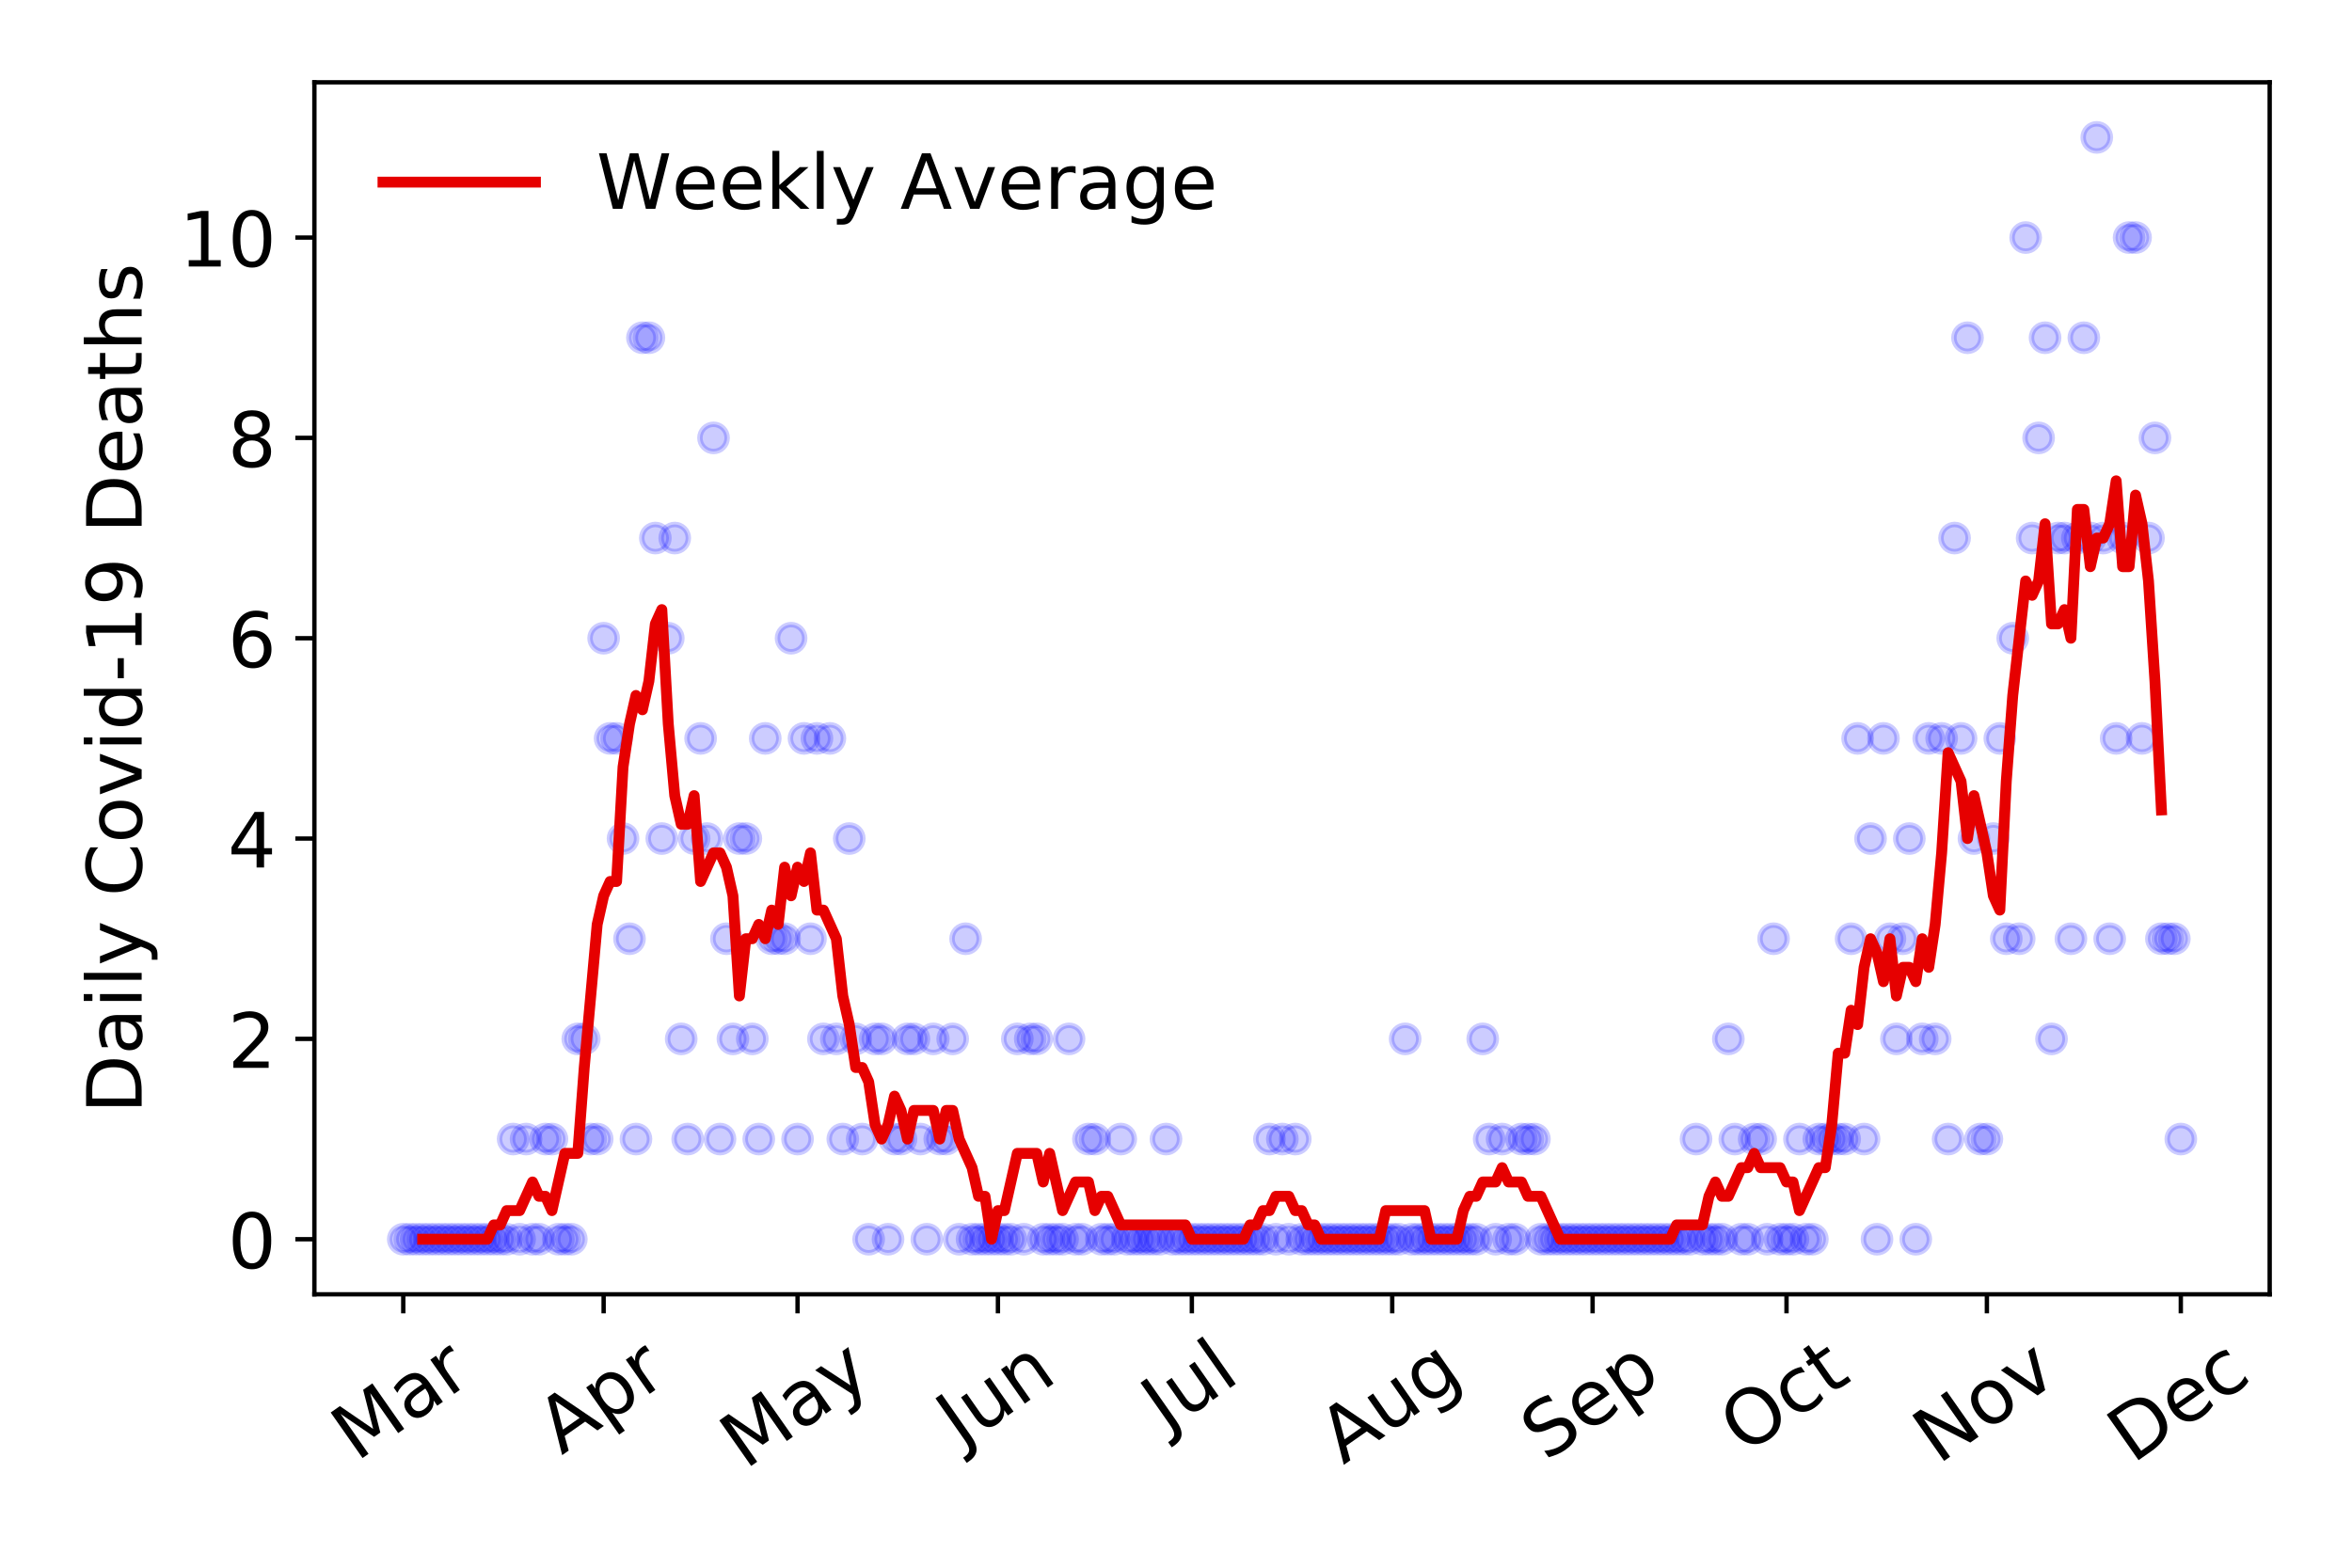 <?xml version="1.0" encoding="utf-8" standalone="no"?>
<!DOCTYPE svg PUBLIC "-//W3C//DTD SVG 1.1//EN"
  "http://www.w3.org/Graphics/SVG/1.1/DTD/svg11.dtd">
<!-- Created with matplotlib (https://matplotlib.org/) -->
<svg height="288pt" version="1.1" viewBox="0 0 432 288" width="432pt" xmlns="http://www.w3.org/2000/svg" xmlns:xlink="http://www.w3.org/1999/xlink">
 <defs>
  <style type="text/css">
*{stroke-linecap:butt;stroke-linejoin:round;}
  </style>
 </defs>
 <g id="figure_1">
  <g id="patch_1">
   <path d="M 0 288 
L 432 288 
L 432 0 
L 0 0 
z
" style="fill:#ffffff;"/>
  </g>
  <g id="axes_1">
   <g id="patch_2">
    <path d="M 57.745 237.778 
L 416.88 237.778 
L 416.88 15.12 
L 57.745 15.12 
z
" style="fill:#ffffff;"/>
   </g>
   <g id="matplotlib.axis_1">
    <g id="xtick_1">
     <g id="line2d_1">
      <defs>
       <path d="M 0 0 
L 0 3.5 
" id="mf8cca2faaf" style="stroke:#000000;stroke-width:0.8;"/>
      </defs>
      <g>
       <use style="stroke:#000000;stroke-width:0.8;" x="74.069" xlink:href="#mf8cca2faaf" y="237.778"/>
      </g>
     </g>
     <g id="text_1">
      <!-- Mar -->
      <defs>
       <path d="M 9.812 72.906 
L 24.516 72.906 
L 43.109 23.297 
L 61.812 72.906 
L 76.516 72.906 
L 76.516 0 
L 66.891 0 
L 66.891 64.016 
L 48.094 14.016 
L 38.188 14.016 
L 19.391 64.016 
L 19.391 0 
L 9.812 0 
z
" id="DejaVuSans-77"/>
       <path d="M 34.281 27.484 
Q 23.391 27.484 19.188 25 
Q 14.984 22.516 14.984 16.5 
Q 14.984 11.719 18.141 8.906 
Q 21.297 6.109 26.703 6.109 
Q 34.188 6.109 38.703 11.406 
Q 43.219 16.703 43.219 25.484 
L 43.219 27.484 
z
M 52.203 31.203 
L 52.203 0 
L 43.219 0 
L 43.219 8.297 
Q 40.141 3.328 35.547 0.953 
Q 30.953 -1.422 24.312 -1.422 
Q 15.922 -1.422 10.953 3.297 
Q 6 8.016 6 15.922 
Q 6 25.141 12.172 29.828 
Q 18.359 34.516 30.609 34.516 
L 43.219 34.516 
L 43.219 35.406 
Q 43.219 41.609 39.141 45 
Q 35.062 48.391 27.688 48.391 
Q 23 48.391 18.547 47.266 
Q 14.109 46.141 10.016 43.891 
L 10.016 52.203 
Q 14.938 54.109 19.578 55.047 
Q 24.219 56 28.609 56 
Q 40.484 56 46.344 49.844 
Q 52.203 43.703 52.203 31.203 
z
" id="DejaVuSans-97"/>
       <path d="M 41.109 46.297 
Q 39.594 47.172 37.812 47.578 
Q 36.031 48 33.891 48 
Q 26.266 48 22.188 43.047 
Q 18.109 38.094 18.109 28.812 
L 18.109 0 
L 9.078 0 
L 9.078 54.688 
L 18.109 54.688 
L 18.109 46.188 
Q 20.953 51.172 25.484 53.578 
Q 30.031 56 36.531 56 
Q 37.453 56 38.578 55.875 
Q 39.703 55.766 41.062 55.516 
z
" id="DejaVuSans-114"/>
      </defs>
      <g transform="translate(65.467 268.643)rotate(-35)scale(0.14 -0.14)">
       <use xlink:href="#DejaVuSans-77"/>
       <use x="86.279" xlink:href="#DejaVuSans-97"/>
       <use x="147.559" xlink:href="#DejaVuSans-114"/>
      </g>
     </g>
    </g>
    <g id="xtick_2">
     <g id="line2d_2">
      <g>
       <use style="stroke:#000000;stroke-width:0.8;" x="110.873" xlink:href="#mf8cca2faaf" y="237.778"/>
      </g>
     </g>
     <g id="text_2">
      <!-- Apr -->
      <defs>
       <path d="M 34.188 63.188 
L 20.797 26.906 
L 47.609 26.906 
z
M 28.609 72.906 
L 39.797 72.906 
L 67.578 0 
L 57.328 0 
L 50.688 18.703 
L 17.828 18.703 
L 11.188 0 
L 0.781 0 
z
" id="DejaVuSans-65"/>
       <path d="M 18.109 8.203 
L 18.109 -20.797 
L 9.078 -20.797 
L 9.078 54.688 
L 18.109 54.688 
L 18.109 46.391 
Q 20.953 51.266 25.266 53.625 
Q 29.594 56 35.594 56 
Q 45.562 56 51.781 48.094 
Q 58.016 40.188 58.016 27.297 
Q 58.016 14.406 51.781 6.484 
Q 45.562 -1.422 35.594 -1.422 
Q 29.594 -1.422 25.266 0.953 
Q 20.953 3.328 18.109 8.203 
z
M 48.688 27.297 
Q 48.688 37.203 44.609 42.844 
Q 40.531 48.484 33.406 48.484 
Q 26.266 48.484 22.188 42.844 
Q 18.109 37.203 18.109 27.297 
Q 18.109 17.391 22.188 11.75 
Q 26.266 6.109 33.406 6.109 
Q 40.531 6.109 44.609 11.75 
Q 48.688 17.391 48.688 27.297 
z
" id="DejaVuSans-112"/>
      </defs>
      <g transform="translate(103.169 267.384)rotate(-35)scale(0.14 -0.14)">
       <use xlink:href="#DejaVuSans-65"/>
       <use x="68.408" xlink:href="#DejaVuSans-112"/>
       <use x="131.885" xlink:href="#DejaVuSans-114"/>
      </g>
     </g>
    </g>
    <g id="xtick_3">
     <g id="line2d_3">
      <g>
       <use style="stroke:#000000;stroke-width:0.8;" x="146.49" xlink:href="#mf8cca2faaf" y="237.778"/>
      </g>
     </g>
     <g id="text_3">
      <!-- May -->
      <defs>
       <path d="M 32.172 -5.078 
Q 28.375 -14.844 24.75 -17.812 
Q 21.141 -20.797 15.094 -20.797 
L 7.906 -20.797 
L 7.906 -13.281 
L 13.188 -13.281 
Q 16.891 -13.281 18.938 -11.516 
Q 21 -9.766 23.484 -3.219 
L 25.094 0.875 
L 2.984 54.688 
L 12.5 54.688 
L 29.594 11.922 
L 46.688 54.688 
L 56.203 54.688 
z
" id="DejaVuSans-121"/>
      </defs>
      <g transform="translate(136.851 270.094)rotate(-35)scale(0.14 -0.14)">
       <use xlink:href="#DejaVuSans-77"/>
       <use x="86.279" xlink:href="#DejaVuSans-97"/>
       <use x="147.559" xlink:href="#DejaVuSans-121"/>
      </g>
     </g>
    </g>
    <g id="xtick_4">
     <g id="line2d_4">
      <g>
       <use style="stroke:#000000;stroke-width:0.8;" x="183.294" xlink:href="#mf8cca2faaf" y="237.778"/>
      </g>
     </g>
     <g id="text_4">
      <!-- Jun -->
      <defs>
       <path d="M 9.812 72.906 
L 19.672 72.906 
L 19.672 5.078 
Q 19.672 -8.109 14.672 -14.062 
Q 9.672 -20.016 -1.422 -20.016 
L -5.172 -20.016 
L -5.172 -11.719 
L -2.094 -11.719 
Q 4.438 -11.719 7.125 -8.047 
Q 9.812 -4.391 9.812 5.078 
z
" id="DejaVuSans-74"/>
       <path d="M 8.5 21.578 
L 8.5 54.688 
L 17.484 54.688 
L 17.484 21.922 
Q 17.484 14.156 20.5 10.266 
Q 23.531 6.391 29.594 6.391 
Q 36.859 6.391 41.078 11.031 
Q 45.312 15.672 45.312 23.688 
L 45.312 54.688 
L 54.297 54.688 
L 54.297 0 
L 45.312 0 
L 45.312 8.406 
Q 42.047 3.422 37.719 1 
Q 33.406 -1.422 27.688 -1.422 
Q 18.266 -1.422 13.375 4.438 
Q 8.5 10.297 8.5 21.578 
z
M 31.109 56 
z
" id="DejaVuSans-117"/>
       <path d="M 54.891 33.016 
L 54.891 0 
L 45.906 0 
L 45.906 32.719 
Q 45.906 40.484 42.875 44.328 
Q 39.844 48.188 33.797 48.188 
Q 26.516 48.188 22.312 43.547 
Q 18.109 38.922 18.109 30.906 
L 18.109 0 
L 9.078 0 
L 9.078 54.688 
L 18.109 54.688 
L 18.109 46.188 
Q 21.344 51.125 25.703 53.562 
Q 30.078 56 35.797 56 
Q 45.219 56 50.047 50.172 
Q 54.891 44.344 54.891 33.016 
z
" id="DejaVuSans-110"/>
      </defs>
      <g transform="translate(176.55 266.039)rotate(-35)scale(0.14 -0.14)">
       <use xlink:href="#DejaVuSans-74"/>
       <use x="29.492" xlink:href="#DejaVuSans-117"/>
       <use x="92.871" xlink:href="#DejaVuSans-110"/>
      </g>
     </g>
    </g>
    <g id="xtick_5">
     <g id="line2d_5">
      <g>
       <use style="stroke:#000000;stroke-width:0.8;" x="218.911" xlink:href="#mf8cca2faaf" y="237.778"/>
      </g>
     </g>
     <g id="text_5">
      <!-- Jul -->
      <defs>
       <path d="M 9.422 75.984 
L 18.406 75.984 
L 18.406 0 
L 9.422 0 
z
" id="DejaVuSans-108"/>
      </defs>
      <g transform="translate(214.208 263.181)rotate(-35)scale(0.14 -0.14)">
       <use xlink:href="#DejaVuSans-74"/>
       <use x="29.492" xlink:href="#DejaVuSans-117"/>
       <use x="92.871" xlink:href="#DejaVuSans-108"/>
      </g>
     </g>
    </g>
    <g id="xtick_6">
     <g id="line2d_6">
      <g>
       <use style="stroke:#000000;stroke-width:0.8;" x="255.714" xlink:href="#mf8cca2faaf" y="237.778"/>
      </g>
     </g>
     <g id="text_6">
      <!-- Aug -->
      <defs>
       <path d="M 45.406 27.984 
Q 45.406 37.75 41.375 43.109 
Q 37.359 48.484 30.078 48.484 
Q 22.859 48.484 18.828 43.109 
Q 14.797 37.75 14.797 27.984 
Q 14.797 18.266 18.828 12.891 
Q 22.859 7.516 30.078 7.516 
Q 37.359 7.516 41.375 12.891 
Q 45.406 18.266 45.406 27.984 
z
M 54.391 6.781 
Q 54.391 -7.172 48.188 -13.984 
Q 42 -20.797 29.203 -20.797 
Q 24.469 -20.797 20.266 -20.094 
Q 16.062 -19.391 12.109 -17.922 
L 12.109 -9.188 
Q 16.062 -11.328 19.922 -12.344 
Q 23.781 -13.375 27.781 -13.375 
Q 36.625 -13.375 41.016 -8.766 
Q 45.406 -4.156 45.406 5.172 
L 45.406 9.625 
Q 42.625 4.781 38.281 2.391 
Q 33.938 0 27.875 0 
Q 17.828 0 11.672 7.656 
Q 5.516 15.328 5.516 27.984 
Q 5.516 40.672 11.672 48.328 
Q 17.828 56 27.875 56 
Q 33.938 56 38.281 53.609 
Q 42.625 51.219 45.406 46.391 
L 45.406 54.688 
L 54.391 54.688 
z
" id="DejaVuSans-103"/>
      </defs>
      <g transform="translate(246.734 269.172)rotate(-35)scale(0.14 -0.14)">
       <use xlink:href="#DejaVuSans-65"/>
       <use x="68.408" xlink:href="#DejaVuSans-117"/>
       <use x="131.787" xlink:href="#DejaVuSans-103"/>
      </g>
     </g>
    </g>
    <g id="xtick_7">
     <g id="line2d_7">
      <g>
       <use style="stroke:#000000;stroke-width:0.8;" x="292.518" xlink:href="#mf8cca2faaf" y="237.778"/>
      </g>
     </g>
     <g id="text_7">
      <!-- Sep -->
      <defs>
       <path d="M 53.516 70.516 
L 53.516 60.891 
Q 47.906 63.578 42.922 64.891 
Q 37.938 66.219 33.297 66.219 
Q 25.25 66.219 20.875 63.094 
Q 16.5 59.969 16.5 54.203 
Q 16.5 49.359 19.406 46.891 
Q 22.312 44.438 30.422 42.922 
L 36.375 41.703 
Q 47.406 39.594 52.656 34.297 
Q 57.906 29 57.906 20.125 
Q 57.906 9.516 50.797 4.047 
Q 43.703 -1.422 29.984 -1.422 
Q 24.812 -1.422 18.969 -0.25 
Q 13.141 0.922 6.891 3.219 
L 6.891 13.375 
Q 12.891 10.016 18.656 8.297 
Q 24.422 6.594 29.984 6.594 
Q 38.422 6.594 43.016 9.906 
Q 47.609 13.234 47.609 19.391 
Q 47.609 24.75 44.312 27.781 
Q 41.016 30.812 33.5 32.328 
L 27.484 33.5 
Q 16.453 35.688 11.516 40.375 
Q 6.594 45.062 6.594 53.422 
Q 6.594 63.094 13.406 68.656 
Q 20.219 74.219 32.172 74.219 
Q 37.312 74.219 42.625 73.281 
Q 47.953 72.359 53.516 70.516 
z
" id="DejaVuSans-83"/>
       <path d="M 56.203 29.594 
L 56.203 25.203 
L 14.891 25.203 
Q 15.484 15.922 20.484 11.062 
Q 25.484 6.203 34.422 6.203 
Q 39.594 6.203 44.453 7.469 
Q 49.312 8.734 54.109 11.281 
L 54.109 2.781 
Q 49.266 0.734 44.188 -0.344 
Q 39.109 -1.422 33.891 -1.422 
Q 20.797 -1.422 13.156 6.188 
Q 5.516 13.812 5.516 26.812 
Q 5.516 40.234 12.766 48.109 
Q 20.016 56 32.328 56 
Q 43.359 56 49.781 48.891 
Q 56.203 41.797 56.203 29.594 
z
M 47.219 32.234 
Q 47.125 39.594 43.094 43.984 
Q 39.062 48.391 32.422 48.391 
Q 24.906 48.391 20.391 44.141 
Q 15.875 39.891 15.188 32.172 
z
" id="DejaVuSans-101"/>
      </defs>
      <g transform="translate(283.925 268.629)rotate(-35)scale(0.14 -0.14)">
       <use xlink:href="#DejaVuSans-83"/>
       <use x="63.477" xlink:href="#DejaVuSans-101"/>
       <use x="125" xlink:href="#DejaVuSans-112"/>
      </g>
     </g>
    </g>
    <g id="xtick_8">
     <g id="line2d_8">
      <g>
       <use style="stroke:#000000;stroke-width:0.8;" x="328.135" xlink:href="#mf8cca2faaf" y="237.778"/>
      </g>
     </g>
     <g id="text_8">
      <!-- Oct -->
      <defs>
       <path d="M 39.406 66.219 
Q 28.656 66.219 22.328 58.203 
Q 16.016 50.203 16.016 36.375 
Q 16.016 22.609 22.328 14.594 
Q 28.656 6.594 39.406 6.594 
Q 50.141 6.594 56.422 14.594 
Q 62.703 22.609 62.703 36.375 
Q 62.703 50.203 56.422 58.203 
Q 50.141 66.219 39.406 66.219 
z
M 39.406 74.219 
Q 54.734 74.219 63.906 63.938 
Q 73.094 53.656 73.094 36.375 
Q 73.094 19.141 63.906 8.859 
Q 54.734 -1.422 39.406 -1.422 
Q 24.031 -1.422 14.812 8.828 
Q 5.609 19.094 5.609 36.375 
Q 5.609 53.656 14.812 63.938 
Q 24.031 74.219 39.406 74.219 
z
" id="DejaVuSans-79"/>
       <path d="M 48.781 52.594 
L 48.781 44.188 
Q 44.969 46.297 41.141 47.344 
Q 37.312 48.391 33.406 48.391 
Q 24.656 48.391 19.812 42.844 
Q 14.984 37.312 14.984 27.297 
Q 14.984 17.281 19.812 11.734 
Q 24.656 6.203 33.406 6.203 
Q 37.312 6.203 41.141 7.25 
Q 44.969 8.297 48.781 10.406 
L 48.781 2.094 
Q 45.016 0.344 40.984 -0.531 
Q 36.969 -1.422 32.422 -1.422 
Q 20.062 -1.422 12.781 6.344 
Q 5.516 14.109 5.516 27.297 
Q 5.516 40.672 12.859 48.328 
Q 20.219 56 33.016 56 
Q 37.156 56 41.109 55.141 
Q 45.062 54.297 48.781 52.594 
z
" id="DejaVuSans-99"/>
       <path d="M 18.312 70.219 
L 18.312 54.688 
L 36.812 54.688 
L 36.812 47.703 
L 18.312 47.703 
L 18.312 18.016 
Q 18.312 11.328 20.141 9.422 
Q 21.969 7.516 27.594 7.516 
L 36.812 7.516 
L 36.812 0 
L 27.594 0 
Q 17.188 0 13.234 3.875 
Q 9.281 7.766 9.281 18.016 
L 9.281 47.703 
L 2.688 47.703 
L 2.688 54.688 
L 9.281 54.688 
L 9.281 70.219 
z
" id="DejaVuSans-116"/>
      </defs>
      <g transform="translate(320.436 267.377)rotate(-35)scale(0.14 -0.14)">
       <use xlink:href="#DejaVuSans-79"/>
       <use x="78.711" xlink:href="#DejaVuSans-99"/>
       <use x="133.691" xlink:href="#DejaVuSans-116"/>
      </g>
     </g>
    </g>
    <g id="xtick_9">
     <g id="line2d_9">
      <g>
       <use style="stroke:#000000;stroke-width:0.8;" x="364.939" xlink:href="#mf8cca2faaf" y="237.778"/>
      </g>
     </g>
     <g id="text_9">
      <!-- Nov -->
      <defs>
       <path d="M 9.812 72.906 
L 23.094 72.906 
L 55.422 11.922 
L 55.422 72.906 
L 64.984 72.906 
L 64.984 0 
L 51.703 0 
L 19.391 60.984 
L 19.391 0 
L 9.812 0 
z
" id="DejaVuSans-78"/>
       <path d="M 30.609 48.391 
Q 23.391 48.391 19.188 42.75 
Q 14.984 37.109 14.984 27.297 
Q 14.984 17.484 19.156 11.844 
Q 23.344 6.203 30.609 6.203 
Q 37.797 6.203 41.984 11.859 
Q 46.188 17.531 46.188 27.297 
Q 46.188 37.016 41.984 42.703 
Q 37.797 48.391 30.609 48.391 
z
M 30.609 56 
Q 42.328 56 49.016 48.375 
Q 55.719 40.766 55.719 27.297 
Q 55.719 13.875 49.016 6.219 
Q 42.328 -1.422 30.609 -1.422 
Q 18.844 -1.422 12.172 6.219 
Q 5.516 13.875 5.516 27.297 
Q 5.516 40.766 12.172 48.375 
Q 18.844 56 30.609 56 
z
" id="DejaVuSans-111"/>
       <path d="M 2.984 54.688 
L 12.5 54.688 
L 29.594 8.797 
L 46.688 54.688 
L 56.203 54.688 
L 35.688 0 
L 23.484 0 
z
" id="DejaVuSans-118"/>
      </defs>
      <g transform="translate(355.963 269.166)rotate(-35)scale(0.14 -0.14)">
       <use xlink:href="#DejaVuSans-78"/>
       <use x="74.805" xlink:href="#DejaVuSans-111"/>
       <use x="135.986" xlink:href="#DejaVuSans-118"/>
      </g>
     </g>
    </g>
    <g id="xtick_10">
     <g id="line2d_10">
      <g>
       <use style="stroke:#000000;stroke-width:0.8;" x="400.556" xlink:href="#mf8cca2faaf" y="237.778"/>
      </g>
     </g>
     <g id="text_10">
      <!-- Dec -->
      <defs>
       <path d="M 19.672 64.797 
L 19.672 8.109 
L 31.594 8.109 
Q 46.688 8.109 53.688 14.938 
Q 60.688 21.781 60.688 36.531 
Q 60.688 51.172 53.688 57.984 
Q 46.688 64.797 31.594 64.797 
z
M 9.812 72.906 
L 30.078 72.906 
Q 51.266 72.906 61.172 64.094 
Q 71.094 55.281 71.094 36.531 
Q 71.094 17.672 61.125 8.828 
Q 51.172 0 30.078 0 
L 9.812 0 
z
" id="DejaVuSans-68"/>
      </defs>
      <g transform="translate(391.675 269.032)rotate(-35)scale(0.14 -0.14)">
       <use xlink:href="#DejaVuSans-68"/>
       <use x="77.002" xlink:href="#DejaVuSans-101"/>
       <use x="138.525" xlink:href="#DejaVuSans-99"/>
      </g>
     </g>
    </g>
   </g>
   <g id="matplotlib.axis_2">
    <g id="ytick_1">
     <g id="line2d_11">
      <defs>
       <path d="M 0 0 
L -3.5 0 
" id="mba0e206977" style="stroke:#000000;stroke-width:0.8;"/>
      </defs>
      <g>
       <use style="stroke:#000000;stroke-width:0.8;" x="57.745" xlink:href="#mba0e206977" y="227.657"/>
      </g>
     </g>
     <g id="text_11">
      <!-- 0 -->
      <defs>
       <path d="M 31.781 66.406 
Q 24.172 66.406 20.328 58.906 
Q 16.5 51.422 16.5 36.375 
Q 16.5 21.391 20.328 13.891 
Q 24.172 6.391 31.781 6.391 
Q 39.453 6.391 43.281 13.891 
Q 47.125 21.391 47.125 36.375 
Q 47.125 51.422 43.281 58.906 
Q 39.453 66.406 31.781 66.406 
z
M 31.781 74.219 
Q 44.047 74.219 50.516 64.516 
Q 56.984 54.828 56.984 36.375 
Q 56.984 17.969 50.516 8.266 
Q 44.047 -1.422 31.781 -1.422 
Q 19.531 -1.422 13.062 8.266 
Q 6.594 17.969 6.594 36.375 
Q 6.594 54.828 13.062 64.516 
Q 19.531 74.219 31.781 74.219 
z
" id="DejaVuSans-48"/>
      </defs>
      <g transform="translate(41.837 232.976)scale(0.14 -0.14)">
       <use xlink:href="#DejaVuSans-48"/>
      </g>
     </g>
    </g>
    <g id="ytick_2">
     <g id="line2d_12">
      <g>
       <use style="stroke:#000000;stroke-width:0.8;" x="57.745" xlink:href="#mba0e206977" y="190.854"/>
      </g>
     </g>
     <g id="text_12">
      <!-- 2 -->
      <defs>
       <path d="M 19.188 8.297 
L 53.609 8.297 
L 53.609 0 
L 7.328 0 
L 7.328 8.297 
Q 12.938 14.109 22.625 23.891 
Q 32.328 33.688 34.812 36.531 
Q 39.547 41.844 41.422 45.531 
Q 43.312 49.219 43.312 52.781 
Q 43.312 58.594 39.234 62.25 
Q 35.156 65.922 28.609 65.922 
Q 23.969 65.922 18.812 64.312 
Q 13.672 62.703 7.812 59.422 
L 7.812 69.391 
Q 13.766 71.781 18.938 73 
Q 24.125 74.219 28.422 74.219 
Q 39.75 74.219 46.484 68.547 
Q 53.219 62.891 53.219 53.422 
Q 53.219 48.922 51.531 44.891 
Q 49.859 40.875 45.406 35.406 
Q 44.188 33.984 37.641 27.219 
Q 31.109 20.453 19.188 8.297 
z
" id="DejaVuSans-50"/>
      </defs>
      <g transform="translate(41.837 196.173)scale(0.14 -0.14)">
       <use xlink:href="#DejaVuSans-50"/>
      </g>
     </g>
    </g>
    <g id="ytick_3">
     <g id="line2d_13">
      <g>
       <use style="stroke:#000000;stroke-width:0.8;" x="57.745" xlink:href="#mba0e206977" y="154.051"/>
      </g>
     </g>
     <g id="text_13">
      <!-- 4 -->
      <defs>
       <path d="M 37.797 64.312 
L 12.891 25.391 
L 37.797 25.391 
z
M 35.203 72.906 
L 47.609 72.906 
L 47.609 25.391 
L 58.016 25.391 
L 58.016 17.188 
L 47.609 17.188 
L 47.609 0 
L 37.797 0 
L 37.797 17.188 
L 4.891 17.188 
L 4.891 26.703 
z
" id="DejaVuSans-52"/>
      </defs>
      <g transform="translate(41.837 159.37)scale(0.14 -0.14)">
       <use xlink:href="#DejaVuSans-52"/>
      </g>
     </g>
    </g>
    <g id="ytick_4">
     <g id="line2d_14">
      <g>
       <use style="stroke:#000000;stroke-width:0.8;" x="57.745" xlink:href="#mba0e206977" y="117.248"/>
      </g>
     </g>
     <g id="text_14">
      <!-- 6 -->
      <defs>
       <path d="M 33.016 40.375 
Q 26.375 40.375 22.484 35.828 
Q 18.609 31.297 18.609 23.391 
Q 18.609 15.531 22.484 10.953 
Q 26.375 6.391 33.016 6.391 
Q 39.656 6.391 43.531 10.953 
Q 47.406 15.531 47.406 23.391 
Q 47.406 31.297 43.531 35.828 
Q 39.656 40.375 33.016 40.375 
z
M 52.594 71.297 
L 52.594 62.312 
Q 48.875 64.062 45.094 64.984 
Q 41.312 65.922 37.594 65.922 
Q 27.828 65.922 22.672 59.328 
Q 17.531 52.734 16.797 39.406 
Q 19.672 43.656 24.016 45.922 
Q 28.375 48.188 33.594 48.188 
Q 44.578 48.188 50.953 41.516 
Q 57.328 34.859 57.328 23.391 
Q 57.328 12.156 50.688 5.359 
Q 44.047 -1.422 33.016 -1.422 
Q 20.359 -1.422 13.672 8.266 
Q 6.984 17.969 6.984 36.375 
Q 6.984 53.656 15.188 63.938 
Q 23.391 74.219 37.203 74.219 
Q 40.922 74.219 44.703 73.484 
Q 48.484 72.75 52.594 71.297 
z
" id="DejaVuSans-54"/>
      </defs>
      <g transform="translate(41.837 122.567)scale(0.14 -0.14)">
       <use xlink:href="#DejaVuSans-54"/>
      </g>
     </g>
    </g>
    <g id="ytick_5">
     <g id="line2d_15">
      <g>
       <use style="stroke:#000000;stroke-width:0.8;" x="57.745" xlink:href="#mba0e206977" y="80.445"/>
      </g>
     </g>
     <g id="text_15">
      <!-- 8 -->
      <defs>
       <path d="M 31.781 34.625 
Q 24.75 34.625 20.719 30.859 
Q 16.703 27.094 16.703 20.516 
Q 16.703 13.922 20.719 10.156 
Q 24.75 6.391 31.781 6.391 
Q 38.812 6.391 42.859 10.172 
Q 46.922 13.969 46.922 20.516 
Q 46.922 27.094 42.891 30.859 
Q 38.875 34.625 31.781 34.625 
z
M 21.922 38.812 
Q 15.578 40.375 12.031 44.719 
Q 8.5 49.078 8.5 55.328 
Q 8.5 64.062 14.719 69.141 
Q 20.953 74.219 31.781 74.219 
Q 42.672 74.219 48.875 69.141 
Q 55.078 64.062 55.078 55.328 
Q 55.078 49.078 51.531 44.719 
Q 48 40.375 41.703 38.812 
Q 48.828 37.156 52.797 32.312 
Q 56.781 27.484 56.781 20.516 
Q 56.781 9.906 50.312 4.234 
Q 43.844 -1.422 31.781 -1.422 
Q 19.734 -1.422 13.25 4.234 
Q 6.781 9.906 6.781 20.516 
Q 6.781 27.484 10.781 32.312 
Q 14.797 37.156 21.922 38.812 
z
M 18.312 54.391 
Q 18.312 48.734 21.844 45.562 
Q 25.391 42.391 31.781 42.391 
Q 38.141 42.391 41.719 45.562 
Q 45.312 48.734 45.312 54.391 
Q 45.312 60.062 41.719 63.234 
Q 38.141 66.406 31.781 66.406 
Q 25.391 66.406 21.844 63.234 
Q 18.312 60.062 18.312 54.391 
z
" id="DejaVuSans-56"/>
      </defs>
      <g transform="translate(41.837 85.764)scale(0.14 -0.14)">
       <use xlink:href="#DejaVuSans-56"/>
      </g>
     </g>
    </g>
    <g id="ytick_6">
     <g id="line2d_16">
      <g>
       <use style="stroke:#000000;stroke-width:0.8;" x="57.745" xlink:href="#mba0e206977" y="43.642"/>
      </g>
     </g>
     <g id="text_16">
      <!-- 10 -->
      <defs>
       <path d="M 12.406 8.297 
L 28.516 8.297 
L 28.516 63.922 
L 10.984 60.406 
L 10.984 69.391 
L 28.422 72.906 
L 38.281 72.906 
L 38.281 8.297 
L 54.391 8.297 
L 54.391 0 
L 12.406 0 
z
" id="DejaVuSans-49"/>
      </defs>
      <g transform="translate(32.93 48.961)scale(0.14 -0.14)">
       <use xlink:href="#DejaVuSans-49"/>
       <use x="63.623" xlink:href="#DejaVuSans-48"/>
      </g>
     </g>
    </g>
    <g id="text_17">
     <!-- Daily Covid-19 Deaths -->
     <defs>
      <path d="M 9.422 54.688 
L 18.406 54.688 
L 18.406 0 
L 9.422 0 
z
M 9.422 75.984 
L 18.406 75.984 
L 18.406 64.594 
L 9.422 64.594 
z
" id="DejaVuSans-105"/>
      <path id="DejaVuSans-32"/>
      <path d="M 64.406 67.281 
L 64.406 56.891 
Q 59.422 61.531 53.781 63.812 
Q 48.141 66.109 41.797 66.109 
Q 29.297 66.109 22.656 58.469 
Q 16.016 50.828 16.016 36.375 
Q 16.016 21.969 22.656 14.328 
Q 29.297 6.688 41.797 6.688 
Q 48.141 6.688 53.781 8.984 
Q 59.422 11.281 64.406 15.922 
L 64.406 5.609 
Q 59.234 2.094 53.438 0.328 
Q 47.656 -1.422 41.219 -1.422 
Q 24.656 -1.422 15.125 8.703 
Q 5.609 18.844 5.609 36.375 
Q 5.609 53.953 15.125 64.078 
Q 24.656 74.219 41.219 74.219 
Q 47.75 74.219 53.531 72.484 
Q 59.328 70.75 64.406 67.281 
z
" id="DejaVuSans-67"/>
      <path d="M 45.406 46.391 
L 45.406 75.984 
L 54.391 75.984 
L 54.391 0 
L 45.406 0 
L 45.406 8.203 
Q 42.578 3.328 38.25 0.953 
Q 33.938 -1.422 27.875 -1.422 
Q 17.969 -1.422 11.734 6.484 
Q 5.516 14.406 5.516 27.297 
Q 5.516 40.188 11.734 48.094 
Q 17.969 56 27.875 56 
Q 33.938 56 38.25 53.625 
Q 42.578 51.266 45.406 46.391 
z
M 14.797 27.297 
Q 14.797 17.391 18.875 11.75 
Q 22.953 6.109 30.078 6.109 
Q 37.203 6.109 41.297 11.75 
Q 45.406 17.391 45.406 27.297 
Q 45.406 37.203 41.297 42.844 
Q 37.203 48.484 30.078 48.484 
Q 22.953 48.484 18.875 42.844 
Q 14.797 37.203 14.797 27.297 
z
" id="DejaVuSans-100"/>
      <path d="M 4.891 31.391 
L 31.203 31.391 
L 31.203 23.391 
L 4.891 23.391 
z
" id="DejaVuSans-45"/>
      <path d="M 10.984 1.516 
L 10.984 10.5 
Q 14.703 8.734 18.5 7.812 
Q 22.312 6.891 25.984 6.891 
Q 35.75 6.891 40.891 13.453 
Q 46.047 20.016 46.781 33.406 
Q 43.953 29.203 39.594 26.953 
Q 35.25 24.703 29.984 24.703 
Q 19.047 24.703 12.672 31.312 
Q 6.297 37.938 6.297 49.422 
Q 6.297 60.641 12.938 67.422 
Q 19.578 74.219 30.609 74.219 
Q 43.266 74.219 49.922 64.516 
Q 56.594 54.828 56.594 36.375 
Q 56.594 19.141 48.406 8.859 
Q 40.234 -1.422 26.422 -1.422 
Q 22.703 -1.422 18.891 -0.688 
Q 15.094 0.047 10.984 1.516 
z
M 30.609 32.422 
Q 37.25 32.422 41.125 36.953 
Q 45.016 41.5 45.016 49.422 
Q 45.016 57.281 41.125 61.844 
Q 37.25 66.406 30.609 66.406 
Q 23.969 66.406 20.094 61.844 
Q 16.219 57.281 16.219 49.422 
Q 16.219 41.5 20.094 36.953 
Q 23.969 32.422 30.609 32.422 
z
" id="DejaVuSans-57"/>
      <path d="M 54.891 33.016 
L 54.891 0 
L 45.906 0 
L 45.906 32.719 
Q 45.906 40.484 42.875 44.328 
Q 39.844 48.188 33.797 48.188 
Q 26.516 48.188 22.312 43.547 
Q 18.109 38.922 18.109 30.906 
L 18.109 0 
L 9.078 0 
L 9.078 75.984 
L 18.109 75.984 
L 18.109 46.188 
Q 21.344 51.125 25.703 53.562 
Q 30.078 56 35.797 56 
Q 45.219 56 50.047 50.172 
Q 54.891 44.344 54.891 33.016 
z
" id="DejaVuSans-104"/>
      <path d="M 44.281 53.078 
L 44.281 44.578 
Q 40.484 46.531 36.375 47.5 
Q 32.281 48.484 27.875 48.484 
Q 21.188 48.484 17.844 46.438 
Q 14.5 44.391 14.5 40.281 
Q 14.5 37.156 16.891 35.375 
Q 19.281 33.594 26.516 31.984 
L 29.594 31.297 
Q 39.156 29.25 43.188 25.516 
Q 47.219 21.781 47.219 15.094 
Q 47.219 7.469 41.188 3.016 
Q 35.156 -1.422 24.609 -1.422 
Q 20.219 -1.422 15.453 -0.562 
Q 10.688 0.297 5.422 2 
L 5.422 11.281 
Q 10.406 8.688 15.234 7.391 
Q 20.062 6.109 24.812 6.109 
Q 31.156 6.109 34.562 8.281 
Q 37.984 10.453 37.984 14.406 
Q 37.984 18.062 35.516 20.016 
Q 33.062 21.969 24.703 23.781 
L 21.578 24.516 
Q 13.234 26.266 9.516 29.906 
Q 5.812 33.547 5.812 39.891 
Q 5.812 47.609 11.281 51.797 
Q 16.75 56 26.812 56 
Q 31.781 56 36.172 55.266 
Q 40.578 54.547 44.281 53.078 
z
" id="DejaVuSans-115"/>
     </defs>
     <g transform="translate(26.018 204.56)rotate(-90)scale(0.14 -0.14)">
      <use xlink:href="#DejaVuSans-68"/>
      <use x="77.002" xlink:href="#DejaVuSans-97"/>
      <use x="138.281" xlink:href="#DejaVuSans-105"/>
      <use x="166.064" xlink:href="#DejaVuSans-108"/>
      <use x="193.848" xlink:href="#DejaVuSans-121"/>
      <use x="253.027" xlink:href="#DejaVuSans-32"/>
      <use x="284.814" xlink:href="#DejaVuSans-67"/>
      <use x="354.639" xlink:href="#DejaVuSans-111"/>
      <use x="415.82" xlink:href="#DejaVuSans-118"/>
      <use x="475" xlink:href="#DejaVuSans-105"/>
      <use x="502.783" xlink:href="#DejaVuSans-100"/>
      <use x="566.26" xlink:href="#DejaVuSans-45"/>
      <use x="602.344" xlink:href="#DejaVuSans-49"/>
      <use x="665.967" xlink:href="#DejaVuSans-57"/>
      <use x="729.59" xlink:href="#DejaVuSans-32"/>
      <use x="761.377" xlink:href="#DejaVuSans-68"/>
      <use x="838.379" xlink:href="#DejaVuSans-101"/>
      <use x="899.902" xlink:href="#DejaVuSans-97"/>
      <use x="961.182" xlink:href="#DejaVuSans-116"/>
      <use x="1000.391" xlink:href="#DejaVuSans-104"/>
      <use x="1063.77" xlink:href="#DejaVuSans-115"/>
     </g>
    </g>
   </g>
   <g id="line2d_17">
    <defs>
     <path d="M 0 2.5 
C 0.663 2.5 1.299 2.237 1.768 1.768 
C 2.237 1.299 2.5 0.663 2.5 0 
C 2.5 -0.663 2.237 -1.299 1.768 -1.768 
C 1.299 -2.237 0.663 -2.5 0 -2.5 
C -0.663 -2.5 -1.299 -2.237 -1.768 -1.768 
C -2.237 -1.299 -2.5 -0.663 -2.5 0 
C -2.5 0.663 -2.237 1.299 -1.768 1.768 
C -1.299 2.237 -0.663 2.5 0 2.5 
z
" id="mf627d20563" style="stroke:#0000ff;stroke-opacity:0.2;"/>
    </defs>
    <g clip-path="url(#p2d44313a8b)">
     <use style="fill:#0000ff;fill-opacity:0.2;stroke:#0000ff;stroke-opacity:0.2;" x="74.069" xlink:href="#mf627d20563" y="227.657"/>
     <use style="fill:#0000ff;fill-opacity:0.2;stroke:#0000ff;stroke-opacity:0.2;" x="75.257" xlink:href="#mf627d20563" y="227.657"/>
     <use style="fill:#0000ff;fill-opacity:0.2;stroke:#0000ff;stroke-opacity:0.2;" x="76.444" xlink:href="#mf627d20563" y="227.657"/>
     <use style="fill:#0000ff;fill-opacity:0.2;stroke:#0000ff;stroke-opacity:0.2;" x="77.631" xlink:href="#mf627d20563" y="227.657"/>
     <use style="fill:#0000ff;fill-opacity:0.2;stroke:#0000ff;stroke-opacity:0.2;" x="78.818" xlink:href="#mf627d20563" y="227.657"/>
     <use style="fill:#0000ff;fill-opacity:0.2;stroke:#0000ff;stroke-opacity:0.2;" x="80.005" xlink:href="#mf627d20563" y="227.657"/>
     <use style="fill:#0000ff;fill-opacity:0.2;stroke:#0000ff;stroke-opacity:0.2;" x="81.193" xlink:href="#mf627d20563" y="227.657"/>
     <use style="fill:#0000ff;fill-opacity:0.2;stroke:#0000ff;stroke-opacity:0.2;" x="82.38" xlink:href="#mf627d20563" y="227.657"/>
     <use style="fill:#0000ff;fill-opacity:0.2;stroke:#0000ff;stroke-opacity:0.2;" x="83.567" xlink:href="#mf627d20563" y="227.657"/>
     <use style="fill:#0000ff;fill-opacity:0.2;stroke:#0000ff;stroke-opacity:0.2;" x="84.754" xlink:href="#mf627d20563" y="227.657"/>
     <use style="fill:#0000ff;fill-opacity:0.2;stroke:#0000ff;stroke-opacity:0.2;" x="85.942" xlink:href="#mf627d20563" y="227.657"/>
     <use style="fill:#0000ff;fill-opacity:0.2;stroke:#0000ff;stroke-opacity:0.2;" x="87.129" xlink:href="#mf627d20563" y="227.657"/>
     <use style="fill:#0000ff;fill-opacity:0.2;stroke:#0000ff;stroke-opacity:0.2;" x="88.316" xlink:href="#mf627d20563" y="227.657"/>
     <use style="fill:#0000ff;fill-opacity:0.2;stroke:#0000ff;stroke-opacity:0.2;" x="89.503" xlink:href="#mf627d20563" y="227.657"/>
     <use style="fill:#0000ff;fill-opacity:0.2;stroke:#0000ff;stroke-opacity:0.2;" x="90.69" xlink:href="#mf627d20563" y="227.657"/>
     <use style="fill:#0000ff;fill-opacity:0.2;stroke:#0000ff;stroke-opacity:0.2;" x="91.878" xlink:href="#mf627d20563" y="227.657"/>
     <use style="fill:#0000ff;fill-opacity:0.2;stroke:#0000ff;stroke-opacity:0.2;" x="93.065" xlink:href="#mf627d20563" y="227.657"/>
     <use style="fill:#0000ff;fill-opacity:0.2;stroke:#0000ff;stroke-opacity:0.2;" x="94.252" xlink:href="#mf627d20563" y="209.256"/>
     <use style="fill:#0000ff;fill-opacity:0.2;stroke:#0000ff;stroke-opacity:0.2;" x="95.439" xlink:href="#mf627d20563" y="227.657"/>
     <use style="fill:#0000ff;fill-opacity:0.2;stroke:#0000ff;stroke-opacity:0.2;" x="96.627" xlink:href="#mf627d20563" y="209.256"/>
     <use style="fill:#0000ff;fill-opacity:0.2;stroke:#0000ff;stroke-opacity:0.2;" x="97.814" xlink:href="#mf627d20563" y="227.657"/>
     <use style="fill:#0000ff;fill-opacity:0.2;stroke:#0000ff;stroke-opacity:0.2;" x="99.001" xlink:href="#mf627d20563" y="227.657"/>
     <use style="fill:#0000ff;fill-opacity:0.2;stroke:#0000ff;stroke-opacity:0.2;" x="100.188" xlink:href="#mf627d20563" y="209.256"/>
     <use style="fill:#0000ff;fill-opacity:0.2;stroke:#0000ff;stroke-opacity:0.2;" x="101.375" xlink:href="#mf627d20563" y="209.256"/>
     <use style="fill:#0000ff;fill-opacity:0.2;stroke:#0000ff;stroke-opacity:0.2;" x="102.563" xlink:href="#mf627d20563" y="227.657"/>
     <use style="fill:#0000ff;fill-opacity:0.2;stroke:#0000ff;stroke-opacity:0.2;" x="103.75" xlink:href="#mf627d20563" y="227.657"/>
     <use style="fill:#0000ff;fill-opacity:0.2;stroke:#0000ff;stroke-opacity:0.2;" x="104.937" xlink:href="#mf627d20563" y="227.657"/>
     <use style="fill:#0000ff;fill-opacity:0.2;stroke:#0000ff;stroke-opacity:0.2;" x="106.124" xlink:href="#mf627d20563" y="190.854"/>
     <use style="fill:#0000ff;fill-opacity:0.2;stroke:#0000ff;stroke-opacity:0.2;" x="107.312" xlink:href="#mf627d20563" y="190.854"/>
     <use style="fill:#0000ff;fill-opacity:0.2;stroke:#0000ff;stroke-opacity:0.2;" x="108.499" xlink:href="#mf627d20563" y="209.256"/>
     <use style="fill:#0000ff;fill-opacity:0.2;stroke:#0000ff;stroke-opacity:0.2;" x="109.686" xlink:href="#mf627d20563" y="209.256"/>
     <use style="fill:#0000ff;fill-opacity:0.2;stroke:#0000ff;stroke-opacity:0.2;" x="110.873" xlink:href="#mf627d20563" y="117.248"/>
     <use style="fill:#0000ff;fill-opacity:0.2;stroke:#0000ff;stroke-opacity:0.2;" x="112.06" xlink:href="#mf627d20563" y="135.65"/>
     <use style="fill:#0000ff;fill-opacity:0.2;stroke:#0000ff;stroke-opacity:0.2;" x="113.248" xlink:href="#mf627d20563" y="135.65"/>
     <use style="fill:#0000ff;fill-opacity:0.2;stroke:#0000ff;stroke-opacity:0.2;" x="114.435" xlink:href="#mf627d20563" y="154.051"/>
     <use style="fill:#0000ff;fill-opacity:0.2;stroke:#0000ff;stroke-opacity:0.2;" x="115.622" xlink:href="#mf627d20563" y="172.453"/>
     <use style="fill:#0000ff;fill-opacity:0.2;stroke:#0000ff;stroke-opacity:0.2;" x="116.809" xlink:href="#mf627d20563" y="209.256"/>
     <use style="fill:#0000ff;fill-opacity:0.2;stroke:#0000ff;stroke-opacity:0.2;" x="117.997" xlink:href="#mf627d20563" y="62.044"/>
     <use style="fill:#0000ff;fill-opacity:0.2;stroke:#0000ff;stroke-opacity:0.2;" x="119.184" xlink:href="#mf627d20563" y="62.044"/>
     <use style="fill:#0000ff;fill-opacity:0.2;stroke:#0000ff;stroke-opacity:0.2;" x="120.371" xlink:href="#mf627d20563" y="98.847"/>
     <use style="fill:#0000ff;fill-opacity:0.2;stroke:#0000ff;stroke-opacity:0.2;" x="121.558" xlink:href="#mf627d20563" y="154.051"/>
     <use style="fill:#0000ff;fill-opacity:0.2;stroke:#0000ff;stroke-opacity:0.2;" x="122.745" xlink:href="#mf627d20563" y="117.248"/>
     <use style="fill:#0000ff;fill-opacity:0.2;stroke:#0000ff;stroke-opacity:0.2;" x="123.933" xlink:href="#mf627d20563" y="98.847"/>
     <use style="fill:#0000ff;fill-opacity:0.2;stroke:#0000ff;stroke-opacity:0.2;" x="125.12" xlink:href="#mf627d20563" y="190.854"/>
     <use style="fill:#0000ff;fill-opacity:0.2;stroke:#0000ff;stroke-opacity:0.2;" x="126.307" xlink:href="#mf627d20563" y="209.256"/>
     <use style="fill:#0000ff;fill-opacity:0.2;stroke:#0000ff;stroke-opacity:0.2;" x="127.494" xlink:href="#mf627d20563" y="154.051"/>
     <use style="fill:#0000ff;fill-opacity:0.2;stroke:#0000ff;stroke-opacity:0.2;" x="128.682" xlink:href="#mf627d20563" y="135.65"/>
     <use style="fill:#0000ff;fill-opacity:0.2;stroke:#0000ff;stroke-opacity:0.2;" x="129.869" xlink:href="#mf627d20563" y="154.051"/>
     <use style="fill:#0000ff;fill-opacity:0.2;stroke:#0000ff;stroke-opacity:0.2;" x="131.056" xlink:href="#mf627d20563" y="80.445"/>
     <use style="fill:#0000ff;fill-opacity:0.2;stroke:#0000ff;stroke-opacity:0.2;" x="132.243" xlink:href="#mf627d20563" y="209.256"/>
     <use style="fill:#0000ff;fill-opacity:0.2;stroke:#0000ff;stroke-opacity:0.2;" x="133.43" xlink:href="#mf627d20563" y="172.453"/>
     <use style="fill:#0000ff;fill-opacity:0.2;stroke:#0000ff;stroke-opacity:0.2;" x="134.618" xlink:href="#mf627d20563" y="190.854"/>
     <use style="fill:#0000ff;fill-opacity:0.2;stroke:#0000ff;stroke-opacity:0.2;" x="135.805" xlink:href="#mf627d20563" y="154.051"/>
     <use style="fill:#0000ff;fill-opacity:0.2;stroke:#0000ff;stroke-opacity:0.2;" x="136.992" xlink:href="#mf627d20563" y="154.051"/>
     <use style="fill:#0000ff;fill-opacity:0.2;stroke:#0000ff;stroke-opacity:0.2;" x="138.179" xlink:href="#mf627d20563" y="190.854"/>
     <use style="fill:#0000ff;fill-opacity:0.2;stroke:#0000ff;stroke-opacity:0.2;" x="139.367" xlink:href="#mf627d20563" y="209.256"/>
     <use style="fill:#0000ff;fill-opacity:0.2;stroke:#0000ff;stroke-opacity:0.2;" x="140.554" xlink:href="#mf627d20563" y="135.65"/>
     <use style="fill:#0000ff;fill-opacity:0.2;stroke:#0000ff;stroke-opacity:0.2;" x="141.741" xlink:href="#mf627d20563" y="172.453"/>
     <use style="fill:#0000ff;fill-opacity:0.2;stroke:#0000ff;stroke-opacity:0.2;" x="142.928" xlink:href="#mf627d20563" y="172.453"/>
     <use style="fill:#0000ff;fill-opacity:0.2;stroke:#0000ff;stroke-opacity:0.2;" x="144.115" xlink:href="#mf627d20563" y="172.453"/>
     <use style="fill:#0000ff;fill-opacity:0.2;stroke:#0000ff;stroke-opacity:0.2;" x="145.303" xlink:href="#mf627d20563" y="117.248"/>
     <use style="fill:#0000ff;fill-opacity:0.2;stroke:#0000ff;stroke-opacity:0.2;" x="146.49" xlink:href="#mf627d20563" y="209.256"/>
     <use style="fill:#0000ff;fill-opacity:0.2;stroke:#0000ff;stroke-opacity:0.2;" x="147.677" xlink:href="#mf627d20563" y="135.65"/>
     <use style="fill:#0000ff;fill-opacity:0.2;stroke:#0000ff;stroke-opacity:0.2;" x="148.864" xlink:href="#mf627d20563" y="172.453"/>
     <use style="fill:#0000ff;fill-opacity:0.2;stroke:#0000ff;stroke-opacity:0.2;" x="150.052" xlink:href="#mf627d20563" y="135.65"/>
     <use style="fill:#0000ff;fill-opacity:0.2;stroke:#0000ff;stroke-opacity:0.2;" x="151.239" xlink:href="#mf627d20563" y="190.854"/>
     <use style="fill:#0000ff;fill-opacity:0.2;stroke:#0000ff;stroke-opacity:0.2;" x="152.426" xlink:href="#mf627d20563" y="135.65"/>
     <use style="fill:#0000ff;fill-opacity:0.2;stroke:#0000ff;stroke-opacity:0.2;" x="153.613" xlink:href="#mf627d20563" y="190.854"/>
     <use style="fill:#0000ff;fill-opacity:0.2;stroke:#0000ff;stroke-opacity:0.2;" x="154.8" xlink:href="#mf627d20563" y="209.256"/>
     <use style="fill:#0000ff;fill-opacity:0.2;stroke:#0000ff;stroke-opacity:0.2;" x="155.988" xlink:href="#mf627d20563" y="154.051"/>
     <use style="fill:#0000ff;fill-opacity:0.2;stroke:#0000ff;stroke-opacity:0.2;" x="157.175" xlink:href="#mf627d20563" y="190.854"/>
     <use style="fill:#0000ff;fill-opacity:0.2;stroke:#0000ff;stroke-opacity:0.2;" x="158.362" xlink:href="#mf627d20563" y="209.256"/>
     <use style="fill:#0000ff;fill-opacity:0.2;stroke:#0000ff;stroke-opacity:0.2;" x="159.549" xlink:href="#mf627d20563" y="227.657"/>
     <use style="fill:#0000ff;fill-opacity:0.2;stroke:#0000ff;stroke-opacity:0.2;" x="160.737" xlink:href="#mf627d20563" y="190.854"/>
     <use style="fill:#0000ff;fill-opacity:0.2;stroke:#0000ff;stroke-opacity:0.2;" x="161.924" xlink:href="#mf627d20563" y="190.854"/>
     <use style="fill:#0000ff;fill-opacity:0.2;stroke:#0000ff;stroke-opacity:0.2;" x="163.111" xlink:href="#mf627d20563" y="227.657"/>
     <use style="fill:#0000ff;fill-opacity:0.2;stroke:#0000ff;stroke-opacity:0.2;" x="164.298" xlink:href="#mf627d20563" y="209.256"/>
     <use style="fill:#0000ff;fill-opacity:0.2;stroke:#0000ff;stroke-opacity:0.2;" x="165.486" xlink:href="#mf627d20563" y="209.256"/>
     <use style="fill:#0000ff;fill-opacity:0.2;stroke:#0000ff;stroke-opacity:0.2;" x="166.673" xlink:href="#mf627d20563" y="190.854"/>
     <use style="fill:#0000ff;fill-opacity:0.2;stroke:#0000ff;stroke-opacity:0.2;" x="167.86" xlink:href="#mf627d20563" y="190.854"/>
     <use style="fill:#0000ff;fill-opacity:0.2;stroke:#0000ff;stroke-opacity:0.2;" x="169.047" xlink:href="#mf627d20563" y="209.256"/>
     <use style="fill:#0000ff;fill-opacity:0.2;stroke:#0000ff;stroke-opacity:0.2;" x="170.234" xlink:href="#mf627d20563" y="227.657"/>
     <use style="fill:#0000ff;fill-opacity:0.2;stroke:#0000ff;stroke-opacity:0.2;" x="171.422" xlink:href="#mf627d20563" y="190.854"/>
     <use style="fill:#0000ff;fill-opacity:0.2;stroke:#0000ff;stroke-opacity:0.2;" x="172.609" xlink:href="#mf627d20563" y="209.256"/>
     <use style="fill:#0000ff;fill-opacity:0.2;stroke:#0000ff;stroke-opacity:0.2;" x="173.796" xlink:href="#mf627d20563" y="209.256"/>
     <use style="fill:#0000ff;fill-opacity:0.2;stroke:#0000ff;stroke-opacity:0.2;" x="174.983" xlink:href="#mf627d20563" y="190.854"/>
     <use style="fill:#0000ff;fill-opacity:0.2;stroke:#0000ff;stroke-opacity:0.2;" x="176.171" xlink:href="#mf627d20563" y="227.657"/>
     <use style="fill:#0000ff;fill-opacity:0.2;stroke:#0000ff;stroke-opacity:0.2;" x="177.358" xlink:href="#mf627d20563" y="172.453"/>
     <use style="fill:#0000ff;fill-opacity:0.2;stroke:#0000ff;stroke-opacity:0.2;" x="178.545" xlink:href="#mf627d20563" y="227.657"/>
     <use style="fill:#0000ff;fill-opacity:0.2;stroke:#0000ff;stroke-opacity:0.2;" x="179.732" xlink:href="#mf627d20563" y="227.657"/>
     <use style="fill:#0000ff;fill-opacity:0.2;stroke:#0000ff;stroke-opacity:0.2;" x="180.919" xlink:href="#mf627d20563" y="227.657"/>
     <use style="fill:#0000ff;fill-opacity:0.2;stroke:#0000ff;stroke-opacity:0.2;" x="182.107" xlink:href="#mf627d20563" y="227.657"/>
     <use style="fill:#0000ff;fill-opacity:0.2;stroke:#0000ff;stroke-opacity:0.2;" x="183.294" xlink:href="#mf627d20563" y="227.657"/>
     <use style="fill:#0000ff;fill-opacity:0.2;stroke:#0000ff;stroke-opacity:0.2;" x="184.481" xlink:href="#mf627d20563" y="227.657"/>
     <use style="fill:#0000ff;fill-opacity:0.2;stroke:#0000ff;stroke-opacity:0.2;" x="185.668" xlink:href="#mf627d20563" y="227.657"/>
     <use style="fill:#0000ff;fill-opacity:0.2;stroke:#0000ff;stroke-opacity:0.2;" x="186.856" xlink:href="#mf627d20563" y="190.854"/>
     <use style="fill:#0000ff;fill-opacity:0.2;stroke:#0000ff;stroke-opacity:0.2;" x="188.043" xlink:href="#mf627d20563" y="227.657"/>
     <use style="fill:#0000ff;fill-opacity:0.2;stroke:#0000ff;stroke-opacity:0.2;" x="189.23" xlink:href="#mf627d20563" y="190.854"/>
     <use style="fill:#0000ff;fill-opacity:0.2;stroke:#0000ff;stroke-opacity:0.2;" x="190.417" xlink:href="#mf627d20563" y="190.854"/>
     <use style="fill:#0000ff;fill-opacity:0.2;stroke:#0000ff;stroke-opacity:0.2;" x="191.604" xlink:href="#mf627d20563" y="227.657"/>
     <use style="fill:#0000ff;fill-opacity:0.2;stroke:#0000ff;stroke-opacity:0.2;" x="192.792" xlink:href="#mf627d20563" y="227.657"/>
     <use style="fill:#0000ff;fill-opacity:0.2;stroke:#0000ff;stroke-opacity:0.2;" x="193.979" xlink:href="#mf627d20563" y="227.657"/>
     <use style="fill:#0000ff;fill-opacity:0.2;stroke:#0000ff;stroke-opacity:0.2;" x="195.166" xlink:href="#mf627d20563" y="227.657"/>
     <use style="fill:#0000ff;fill-opacity:0.2;stroke:#0000ff;stroke-opacity:0.2;" x="196.353" xlink:href="#mf627d20563" y="190.854"/>
     <use style="fill:#0000ff;fill-opacity:0.2;stroke:#0000ff;stroke-opacity:0.2;" x="197.541" xlink:href="#mf627d20563" y="227.657"/>
     <use style="fill:#0000ff;fill-opacity:0.2;stroke:#0000ff;stroke-opacity:0.2;" x="198.728" xlink:href="#mf627d20563" y="227.657"/>
     <use style="fill:#0000ff;fill-opacity:0.2;stroke:#0000ff;stroke-opacity:0.2;" x="199.915" xlink:href="#mf627d20563" y="209.256"/>
     <use style="fill:#0000ff;fill-opacity:0.2;stroke:#0000ff;stroke-opacity:0.2;" x="201.102" xlink:href="#mf627d20563" y="209.256"/>
     <use style="fill:#0000ff;fill-opacity:0.2;stroke:#0000ff;stroke-opacity:0.2;" x="202.289" xlink:href="#mf627d20563" y="227.657"/>
     <use style="fill:#0000ff;fill-opacity:0.2;stroke:#0000ff;stroke-opacity:0.2;" x="203.477" xlink:href="#mf627d20563" y="227.657"/>
     <use style="fill:#0000ff;fill-opacity:0.2;stroke:#0000ff;stroke-opacity:0.2;" x="204.664" xlink:href="#mf627d20563" y="227.657"/>
     <use style="fill:#0000ff;fill-opacity:0.2;stroke:#0000ff;stroke-opacity:0.2;" x="205.851" xlink:href="#mf627d20563" y="209.256"/>
     <use style="fill:#0000ff;fill-opacity:0.2;stroke:#0000ff;stroke-opacity:0.2;" x="207.038" xlink:href="#mf627d20563" y="227.657"/>
     <use style="fill:#0000ff;fill-opacity:0.2;stroke:#0000ff;stroke-opacity:0.2;" x="208.226" xlink:href="#mf627d20563" y="227.657"/>
     <use style="fill:#0000ff;fill-opacity:0.2;stroke:#0000ff;stroke-opacity:0.2;" x="209.413" xlink:href="#mf627d20563" y="227.657"/>
     <use style="fill:#0000ff;fill-opacity:0.2;stroke:#0000ff;stroke-opacity:0.2;" x="210.6" xlink:href="#mf627d20563" y="227.657"/>
     <use style="fill:#0000ff;fill-opacity:0.2;stroke:#0000ff;stroke-opacity:0.2;" x="211.787" xlink:href="#mf627d20563" y="227.657"/>
     <use style="fill:#0000ff;fill-opacity:0.2;stroke:#0000ff;stroke-opacity:0.2;" x="212.974" xlink:href="#mf627d20563" y="227.657"/>
     <use style="fill:#0000ff;fill-opacity:0.2;stroke:#0000ff;stroke-opacity:0.2;" x="214.162" xlink:href="#mf627d20563" y="209.256"/>
     <use style="fill:#0000ff;fill-opacity:0.2;stroke:#0000ff;stroke-opacity:0.2;" x="215.349" xlink:href="#mf627d20563" y="227.657"/>
     <use style="fill:#0000ff;fill-opacity:0.2;stroke:#0000ff;stroke-opacity:0.2;" x="216.536" xlink:href="#mf627d20563" y="227.657"/>
     <use style="fill:#0000ff;fill-opacity:0.2;stroke:#0000ff;stroke-opacity:0.2;" x="217.723" xlink:href="#mf627d20563" y="227.657"/>
     <use style="fill:#0000ff;fill-opacity:0.2;stroke:#0000ff;stroke-opacity:0.2;" x="218.911" xlink:href="#mf627d20563" y="227.657"/>
     <use style="fill:#0000ff;fill-opacity:0.2;stroke:#0000ff;stroke-opacity:0.2;" x="220.098" xlink:href="#mf627d20563" y="227.657"/>
     <use style="fill:#0000ff;fill-opacity:0.2;stroke:#0000ff;stroke-opacity:0.2;" x="221.285" xlink:href="#mf627d20563" y="227.657"/>
     <use style="fill:#0000ff;fill-opacity:0.2;stroke:#0000ff;stroke-opacity:0.2;" x="222.472" xlink:href="#mf627d20563" y="227.657"/>
     <use style="fill:#0000ff;fill-opacity:0.2;stroke:#0000ff;stroke-opacity:0.2;" x="223.659" xlink:href="#mf627d20563" y="227.657"/>
     <use style="fill:#0000ff;fill-opacity:0.2;stroke:#0000ff;stroke-opacity:0.2;" x="224.847" xlink:href="#mf627d20563" y="227.657"/>
     <use style="fill:#0000ff;fill-opacity:0.2;stroke:#0000ff;stroke-opacity:0.2;" x="226.034" xlink:href="#mf627d20563" y="227.657"/>
     <use style="fill:#0000ff;fill-opacity:0.2;stroke:#0000ff;stroke-opacity:0.2;" x="227.221" xlink:href="#mf627d20563" y="227.657"/>
     <use style="fill:#0000ff;fill-opacity:0.2;stroke:#0000ff;stroke-opacity:0.2;" x="228.408" xlink:href="#mf627d20563" y="227.657"/>
     <use style="fill:#0000ff;fill-opacity:0.2;stroke:#0000ff;stroke-opacity:0.2;" x="229.596" xlink:href="#mf627d20563" y="227.657"/>
     <use style="fill:#0000ff;fill-opacity:0.2;stroke:#0000ff;stroke-opacity:0.2;" x="230.783" xlink:href="#mf627d20563" y="227.657"/>
     <use style="fill:#0000ff;fill-opacity:0.2;stroke:#0000ff;stroke-opacity:0.2;" x="231.97" xlink:href="#mf627d20563" y="227.657"/>
     <use style="fill:#0000ff;fill-opacity:0.2;stroke:#0000ff;stroke-opacity:0.2;" x="233.157" xlink:href="#mf627d20563" y="209.256"/>
     <use style="fill:#0000ff;fill-opacity:0.2;stroke:#0000ff;stroke-opacity:0.2;" x="234.344" xlink:href="#mf627d20563" y="227.657"/>
     <use style="fill:#0000ff;fill-opacity:0.2;stroke:#0000ff;stroke-opacity:0.2;" x="235.532" xlink:href="#mf627d20563" y="209.256"/>
     <use style="fill:#0000ff;fill-opacity:0.2;stroke:#0000ff;stroke-opacity:0.2;" x="236.719" xlink:href="#mf627d20563" y="227.657"/>
     <use style="fill:#0000ff;fill-opacity:0.2;stroke:#0000ff;stroke-opacity:0.2;" x="237.906" xlink:href="#mf627d20563" y="209.256"/>
     <use style="fill:#0000ff;fill-opacity:0.2;stroke:#0000ff;stroke-opacity:0.2;" x="239.093" xlink:href="#mf627d20563" y="227.657"/>
     <use style="fill:#0000ff;fill-opacity:0.2;stroke:#0000ff;stroke-opacity:0.2;" x="240.281" xlink:href="#mf627d20563" y="227.657"/>
     <use style="fill:#0000ff;fill-opacity:0.2;stroke:#0000ff;stroke-opacity:0.2;" x="241.468" xlink:href="#mf627d20563" y="227.657"/>
     <use style="fill:#0000ff;fill-opacity:0.2;stroke:#0000ff;stroke-opacity:0.2;" x="242.655" xlink:href="#mf627d20563" y="227.657"/>
     <use style="fill:#0000ff;fill-opacity:0.2;stroke:#0000ff;stroke-opacity:0.2;" x="243.842" xlink:href="#mf627d20563" y="227.657"/>
     <use style="fill:#0000ff;fill-opacity:0.2;stroke:#0000ff;stroke-opacity:0.2;" x="245.029" xlink:href="#mf627d20563" y="227.657"/>
     <use style="fill:#0000ff;fill-opacity:0.2;stroke:#0000ff;stroke-opacity:0.2;" x="246.217" xlink:href="#mf627d20563" y="227.657"/>
     <use style="fill:#0000ff;fill-opacity:0.2;stroke:#0000ff;stroke-opacity:0.2;" x="247.404" xlink:href="#mf627d20563" y="227.657"/>
     <use style="fill:#0000ff;fill-opacity:0.2;stroke:#0000ff;stroke-opacity:0.2;" x="248.591" xlink:href="#mf627d20563" y="227.657"/>
     <use style="fill:#0000ff;fill-opacity:0.2;stroke:#0000ff;stroke-opacity:0.2;" x="249.778" xlink:href="#mf627d20563" y="227.657"/>
     <use style="fill:#0000ff;fill-opacity:0.2;stroke:#0000ff;stroke-opacity:0.2;" x="250.966" xlink:href="#mf627d20563" y="227.657"/>
     <use style="fill:#0000ff;fill-opacity:0.2;stroke:#0000ff;stroke-opacity:0.2;" x="252.153" xlink:href="#mf627d20563" y="227.657"/>
     <use style="fill:#0000ff;fill-opacity:0.2;stroke:#0000ff;stroke-opacity:0.2;" x="253.34" xlink:href="#mf627d20563" y="227.657"/>
     <use style="fill:#0000ff;fill-opacity:0.2;stroke:#0000ff;stroke-opacity:0.2;" x="254.527" xlink:href="#mf627d20563" y="227.657"/>
     <use style="fill:#0000ff;fill-opacity:0.2;stroke:#0000ff;stroke-opacity:0.2;" x="255.714" xlink:href="#mf627d20563" y="227.657"/>
     <use style="fill:#0000ff;fill-opacity:0.2;stroke:#0000ff;stroke-opacity:0.2;" x="256.902" xlink:href="#mf627d20563" y="227.657"/>
     <use style="fill:#0000ff;fill-opacity:0.2;stroke:#0000ff;stroke-opacity:0.2;" x="258.089" xlink:href="#mf627d20563" y="190.854"/>
     <use style="fill:#0000ff;fill-opacity:0.2;stroke:#0000ff;stroke-opacity:0.2;" x="259.276" xlink:href="#mf627d20563" y="227.657"/>
     <use style="fill:#0000ff;fill-opacity:0.2;stroke:#0000ff;stroke-opacity:0.2;" x="260.463" xlink:href="#mf627d20563" y="227.657"/>
     <use style="fill:#0000ff;fill-opacity:0.2;stroke:#0000ff;stroke-opacity:0.2;" x="261.651" xlink:href="#mf627d20563" y="227.657"/>
     <use style="fill:#0000ff;fill-opacity:0.2;stroke:#0000ff;stroke-opacity:0.2;" x="262.838" xlink:href="#mf627d20563" y="227.657"/>
     <use style="fill:#0000ff;fill-opacity:0.2;stroke:#0000ff;stroke-opacity:0.2;" x="264.025" xlink:href="#mf627d20563" y="227.657"/>
     <use style="fill:#0000ff;fill-opacity:0.2;stroke:#0000ff;stroke-opacity:0.2;" x="265.212" xlink:href="#mf627d20563" y="227.657"/>
     <use style="fill:#0000ff;fill-opacity:0.2;stroke:#0000ff;stroke-opacity:0.2;" x="266.399" xlink:href="#mf627d20563" y="227.657"/>
     <use style="fill:#0000ff;fill-opacity:0.2;stroke:#0000ff;stroke-opacity:0.2;" x="267.587" xlink:href="#mf627d20563" y="227.657"/>
     <use style="fill:#0000ff;fill-opacity:0.2;stroke:#0000ff;stroke-opacity:0.2;" x="268.774" xlink:href="#mf627d20563" y="227.657"/>
     <use style="fill:#0000ff;fill-opacity:0.2;stroke:#0000ff;stroke-opacity:0.2;" x="269.961" xlink:href="#mf627d20563" y="227.657"/>
     <use style="fill:#0000ff;fill-opacity:0.2;stroke:#0000ff;stroke-opacity:0.2;" x="271.148" xlink:href="#mf627d20563" y="227.657"/>
     <use style="fill:#0000ff;fill-opacity:0.2;stroke:#0000ff;stroke-opacity:0.2;" x="272.336" xlink:href="#mf627d20563" y="190.854"/>
     <use style="fill:#0000ff;fill-opacity:0.2;stroke:#0000ff;stroke-opacity:0.2;" x="273.523" xlink:href="#mf627d20563" y="209.256"/>
     <use style="fill:#0000ff;fill-opacity:0.2;stroke:#0000ff;stroke-opacity:0.2;" x="274.71" xlink:href="#mf627d20563" y="227.657"/>
     <use style="fill:#0000ff;fill-opacity:0.2;stroke:#0000ff;stroke-opacity:0.2;" x="275.897" xlink:href="#mf627d20563" y="209.256"/>
     <use style="fill:#0000ff;fill-opacity:0.2;stroke:#0000ff;stroke-opacity:0.2;" x="277.084" xlink:href="#mf627d20563" y="227.657"/>
     <use style="fill:#0000ff;fill-opacity:0.2;stroke:#0000ff;stroke-opacity:0.2;" x="278.272" xlink:href="#mf627d20563" y="227.657"/>
     <use style="fill:#0000ff;fill-opacity:0.2;stroke:#0000ff;stroke-opacity:0.2;" x="279.459" xlink:href="#mf627d20563" y="209.256"/>
     <use style="fill:#0000ff;fill-opacity:0.2;stroke:#0000ff;stroke-opacity:0.2;" x="280.646" xlink:href="#mf627d20563" y="209.256"/>
     <use style="fill:#0000ff;fill-opacity:0.2;stroke:#0000ff;stroke-opacity:0.2;" x="281.833" xlink:href="#mf627d20563" y="209.256"/>
     <use style="fill:#0000ff;fill-opacity:0.2;stroke:#0000ff;stroke-opacity:0.2;" x="283.021" xlink:href="#mf627d20563" y="227.657"/>
     <use style="fill:#0000ff;fill-opacity:0.2;stroke:#0000ff;stroke-opacity:0.2;" x="284.208" xlink:href="#mf627d20563" y="227.657"/>
     <use style="fill:#0000ff;fill-opacity:0.2;stroke:#0000ff;stroke-opacity:0.2;" x="285.395" xlink:href="#mf627d20563" y="227.657"/>
     <use style="fill:#0000ff;fill-opacity:0.2;stroke:#0000ff;stroke-opacity:0.2;" x="286.582" xlink:href="#mf627d20563" y="227.657"/>
     <use style="fill:#0000ff;fill-opacity:0.2;stroke:#0000ff;stroke-opacity:0.2;" x="287.769" xlink:href="#mf627d20563" y="227.657"/>
     <use style="fill:#0000ff;fill-opacity:0.2;stroke:#0000ff;stroke-opacity:0.2;" x="288.957" xlink:href="#mf627d20563" y="227.657"/>
     <use style="fill:#0000ff;fill-opacity:0.2;stroke:#0000ff;stroke-opacity:0.2;" x="290.144" xlink:href="#mf627d20563" y="227.657"/>
     <use style="fill:#0000ff;fill-opacity:0.2;stroke:#0000ff;stroke-opacity:0.2;" x="291.331" xlink:href="#mf627d20563" y="227.657"/>
     <use style="fill:#0000ff;fill-opacity:0.2;stroke:#0000ff;stroke-opacity:0.2;" x="292.518" xlink:href="#mf627d20563" y="227.657"/>
     <use style="fill:#0000ff;fill-opacity:0.2;stroke:#0000ff;stroke-opacity:0.2;" x="293.706" xlink:href="#mf627d20563" y="227.657"/>
     <use style="fill:#0000ff;fill-opacity:0.2;stroke:#0000ff;stroke-opacity:0.2;" x="294.893" xlink:href="#mf627d20563" y="227.657"/>
     <use style="fill:#0000ff;fill-opacity:0.2;stroke:#0000ff;stroke-opacity:0.2;" x="296.08" xlink:href="#mf627d20563" y="227.657"/>
     <use style="fill:#0000ff;fill-opacity:0.2;stroke:#0000ff;stroke-opacity:0.2;" x="297.267" xlink:href="#mf627d20563" y="227.657"/>
     <use style="fill:#0000ff;fill-opacity:0.2;stroke:#0000ff;stroke-opacity:0.2;" x="298.454" xlink:href="#mf627d20563" y="227.657"/>
     <use style="fill:#0000ff;fill-opacity:0.2;stroke:#0000ff;stroke-opacity:0.2;" x="299.642" xlink:href="#mf627d20563" y="227.657"/>
     <use style="fill:#0000ff;fill-opacity:0.2;stroke:#0000ff;stroke-opacity:0.2;" x="300.829" xlink:href="#mf627d20563" y="227.657"/>
     <use style="fill:#0000ff;fill-opacity:0.2;stroke:#0000ff;stroke-opacity:0.2;" x="302.016" xlink:href="#mf627d20563" y="227.657"/>
     <use style="fill:#0000ff;fill-opacity:0.2;stroke:#0000ff;stroke-opacity:0.2;" x="303.203" xlink:href="#mf627d20563" y="227.657"/>
     <use style="fill:#0000ff;fill-opacity:0.2;stroke:#0000ff;stroke-opacity:0.2;" x="304.391" xlink:href="#mf627d20563" y="227.657"/>
     <use style="fill:#0000ff;fill-opacity:0.2;stroke:#0000ff;stroke-opacity:0.2;" x="305.578" xlink:href="#mf627d20563" y="227.657"/>
     <use style="fill:#0000ff;fill-opacity:0.2;stroke:#0000ff;stroke-opacity:0.2;" x="306.765" xlink:href="#mf627d20563" y="227.657"/>
     <use style="fill:#0000ff;fill-opacity:0.2;stroke:#0000ff;stroke-opacity:0.2;" x="307.952" xlink:href="#mf627d20563" y="227.657"/>
     <use style="fill:#0000ff;fill-opacity:0.2;stroke:#0000ff;stroke-opacity:0.2;" x="309.139" xlink:href="#mf627d20563" y="227.657"/>
     <use style="fill:#0000ff;fill-opacity:0.2;stroke:#0000ff;stroke-opacity:0.2;" x="310.327" xlink:href="#mf627d20563" y="227.657"/>
     <use style="fill:#0000ff;fill-opacity:0.2;stroke:#0000ff;stroke-opacity:0.2;" x="311.514" xlink:href="#mf627d20563" y="209.256"/>
     <use style="fill:#0000ff;fill-opacity:0.2;stroke:#0000ff;stroke-opacity:0.2;" x="312.701" xlink:href="#mf627d20563" y="227.657"/>
     <use style="fill:#0000ff;fill-opacity:0.2;stroke:#0000ff;stroke-opacity:0.2;" x="313.888" xlink:href="#mf627d20563" y="227.657"/>
     <use style="fill:#0000ff;fill-opacity:0.2;stroke:#0000ff;stroke-opacity:0.2;" x="315.076" xlink:href="#mf627d20563" y="227.657"/>
     <use style="fill:#0000ff;fill-opacity:0.2;stroke:#0000ff;stroke-opacity:0.2;" x="316.263" xlink:href="#mf627d20563" y="227.657"/>
     <use style="fill:#0000ff;fill-opacity:0.2;stroke:#0000ff;stroke-opacity:0.2;" x="317.45" xlink:href="#mf627d20563" y="190.854"/>
     <use style="fill:#0000ff;fill-opacity:0.2;stroke:#0000ff;stroke-opacity:0.2;" x="318.637" xlink:href="#mf627d20563" y="209.256"/>
     <use style="fill:#0000ff;fill-opacity:0.2;stroke:#0000ff;stroke-opacity:0.2;" x="319.825" xlink:href="#mf627d20563" y="227.657"/>
     <use style="fill:#0000ff;fill-opacity:0.2;stroke:#0000ff;stroke-opacity:0.2;" x="321.012" xlink:href="#mf627d20563" y="227.657"/>
     <use style="fill:#0000ff;fill-opacity:0.2;stroke:#0000ff;stroke-opacity:0.2;" x="322.199" xlink:href="#mf627d20563" y="209.256"/>
     <use style="fill:#0000ff;fill-opacity:0.2;stroke:#0000ff;stroke-opacity:0.2;" x="323.386" xlink:href="#mf627d20563" y="209.256"/>
     <use style="fill:#0000ff;fill-opacity:0.2;stroke:#0000ff;stroke-opacity:0.2;" x="324.573" xlink:href="#mf627d20563" y="227.657"/>
     <use style="fill:#0000ff;fill-opacity:0.2;stroke:#0000ff;stroke-opacity:0.2;" x="325.761" xlink:href="#mf627d20563" y="172.453"/>
     <use style="fill:#0000ff;fill-opacity:0.2;stroke:#0000ff;stroke-opacity:0.2;" x="326.948" xlink:href="#mf627d20563" y="227.657"/>
     <use style="fill:#0000ff;fill-opacity:0.2;stroke:#0000ff;stroke-opacity:0.2;" x="328.135" xlink:href="#mf627d20563" y="227.657"/>
     <use style="fill:#0000ff;fill-opacity:0.2;stroke:#0000ff;stroke-opacity:0.2;" x="329.322" xlink:href="#mf627d20563" y="227.657"/>
     <use style="fill:#0000ff;fill-opacity:0.2;stroke:#0000ff;stroke-opacity:0.2;" x="330.51" xlink:href="#mf627d20563" y="209.256"/>
     <use style="fill:#0000ff;fill-opacity:0.2;stroke:#0000ff;stroke-opacity:0.2;" x="331.697" xlink:href="#mf627d20563" y="227.657"/>
     <use style="fill:#0000ff;fill-opacity:0.2;stroke:#0000ff;stroke-opacity:0.2;" x="332.884" xlink:href="#mf627d20563" y="227.657"/>
     <use style="fill:#0000ff;fill-opacity:0.2;stroke:#0000ff;stroke-opacity:0.2;" x="334.071" xlink:href="#mf627d20563" y="209.256"/>
     <use style="fill:#0000ff;fill-opacity:0.2;stroke:#0000ff;stroke-opacity:0.2;" x="335.258" xlink:href="#mf627d20563" y="209.256"/>
     <use style="fill:#0000ff;fill-opacity:0.2;stroke:#0000ff;stroke-opacity:0.2;" x="336.446" xlink:href="#mf627d20563" y="209.256"/>
     <use style="fill:#0000ff;fill-opacity:0.2;stroke:#0000ff;stroke-opacity:0.2;" x="337.633" xlink:href="#mf627d20563" y="209.256"/>
     <use style="fill:#0000ff;fill-opacity:0.2;stroke:#0000ff;stroke-opacity:0.2;" x="338.82" xlink:href="#mf627d20563" y="209.256"/>
     <use style="fill:#0000ff;fill-opacity:0.2;stroke:#0000ff;stroke-opacity:0.2;" x="340.007" xlink:href="#mf627d20563" y="172.453"/>
     <use style="fill:#0000ff;fill-opacity:0.2;stroke:#0000ff;stroke-opacity:0.2;" x="341.195" xlink:href="#mf627d20563" y="135.65"/>
     <use style="fill:#0000ff;fill-opacity:0.2;stroke:#0000ff;stroke-opacity:0.2;" x="342.382" xlink:href="#mf627d20563" y="209.256"/>
     <use style="fill:#0000ff;fill-opacity:0.2;stroke:#0000ff;stroke-opacity:0.2;" x="343.569" xlink:href="#mf627d20563" y="154.051"/>
     <use style="fill:#0000ff;fill-opacity:0.2;stroke:#0000ff;stroke-opacity:0.2;" x="344.756" xlink:href="#mf627d20563" y="227.657"/>
     <use style="fill:#0000ff;fill-opacity:0.2;stroke:#0000ff;stroke-opacity:0.2;" x="345.943" xlink:href="#mf627d20563" y="135.65"/>
     <use style="fill:#0000ff;fill-opacity:0.2;stroke:#0000ff;stroke-opacity:0.2;" x="347.131" xlink:href="#mf627d20563" y="172.453"/>
     <use style="fill:#0000ff;fill-opacity:0.2;stroke:#0000ff;stroke-opacity:0.2;" x="348.318" xlink:href="#mf627d20563" y="190.854"/>
     <use style="fill:#0000ff;fill-opacity:0.2;stroke:#0000ff;stroke-opacity:0.2;" x="349.505" xlink:href="#mf627d20563" y="172.453"/>
     <use style="fill:#0000ff;fill-opacity:0.2;stroke:#0000ff;stroke-opacity:0.2;" x="350.692" xlink:href="#mf627d20563" y="154.051"/>
     <use style="fill:#0000ff;fill-opacity:0.2;stroke:#0000ff;stroke-opacity:0.2;" x="351.88" xlink:href="#mf627d20563" y="227.657"/>
     <use style="fill:#0000ff;fill-opacity:0.2;stroke:#0000ff;stroke-opacity:0.2;" x="353.067" xlink:href="#mf627d20563" y="190.854"/>
     <use style="fill:#0000ff;fill-opacity:0.2;stroke:#0000ff;stroke-opacity:0.2;" x="354.254" xlink:href="#mf627d20563" y="135.65"/>
     <use style="fill:#0000ff;fill-opacity:0.2;stroke:#0000ff;stroke-opacity:0.2;" x="355.441" xlink:href="#mf627d20563" y="190.854"/>
     <use style="fill:#0000ff;fill-opacity:0.2;stroke:#0000ff;stroke-opacity:0.2;" x="356.628" xlink:href="#mf627d20563" y="135.65"/>
     <use style="fill:#0000ff;fill-opacity:0.2;stroke:#0000ff;stroke-opacity:0.2;" x="357.816" xlink:href="#mf627d20563" y="209.256"/>
     <use style="fill:#0000ff;fill-opacity:0.2;stroke:#0000ff;stroke-opacity:0.2;" x="359.003" xlink:href="#mf627d20563" y="98.847"/>
     <use style="fill:#0000ff;fill-opacity:0.2;stroke:#0000ff;stroke-opacity:0.2;" x="360.19" xlink:href="#mf627d20563" y="135.65"/>
     <use style="fill:#0000ff;fill-opacity:0.2;stroke:#0000ff;stroke-opacity:0.2;" x="361.377" xlink:href="#mf627d20563" y="62.044"/>
     <use style="fill:#0000ff;fill-opacity:0.2;stroke:#0000ff;stroke-opacity:0.2;" x="362.565" xlink:href="#mf627d20563" y="154.051"/>
     <use style="fill:#0000ff;fill-opacity:0.2;stroke:#0000ff;stroke-opacity:0.2;" x="363.752" xlink:href="#mf627d20563" y="209.256"/>
     <use style="fill:#0000ff;fill-opacity:0.2;stroke:#0000ff;stroke-opacity:0.2;" x="364.939" xlink:href="#mf627d20563" y="209.256"/>
     <use style="fill:#0000ff;fill-opacity:0.2;stroke:#0000ff;stroke-opacity:0.2;" x="366.126" xlink:href="#mf627d20563" y="154.051"/>
     <use style="fill:#0000ff;fill-opacity:0.2;stroke:#0000ff;stroke-opacity:0.2;" x="367.313" xlink:href="#mf627d20563" y="135.65"/>
     <use style="fill:#0000ff;fill-opacity:0.2;stroke:#0000ff;stroke-opacity:0.2;" x="368.501" xlink:href="#mf627d20563" y="172.453"/>
     <use style="fill:#0000ff;fill-opacity:0.2;stroke:#0000ff;stroke-opacity:0.2;" x="369.688" xlink:href="#mf627d20563" y="117.248"/>
     <use style="fill:#0000ff;fill-opacity:0.2;stroke:#0000ff;stroke-opacity:0.2;" x="370.875" xlink:href="#mf627d20563" y="172.453"/>
     <use style="fill:#0000ff;fill-opacity:0.2;stroke:#0000ff;stroke-opacity:0.2;" x="372.062" xlink:href="#mf627d20563" y="43.642"/>
     <use style="fill:#0000ff;fill-opacity:0.2;stroke:#0000ff;stroke-opacity:0.2;" x="373.25" xlink:href="#mf627d20563" y="98.847"/>
     <use style="fill:#0000ff;fill-opacity:0.2;stroke:#0000ff;stroke-opacity:0.2;" x="374.437" xlink:href="#mf627d20563" y="80.445"/>
     <use style="fill:#0000ff;fill-opacity:0.2;stroke:#0000ff;stroke-opacity:0.2;" x="375.624" xlink:href="#mf627d20563" y="62.044"/>
     <use style="fill:#0000ff;fill-opacity:0.2;stroke:#0000ff;stroke-opacity:0.2;" x="376.811" xlink:href="#mf627d20563" y="190.854"/>
     <use style="fill:#0000ff;fill-opacity:0.2;stroke:#0000ff;stroke-opacity:0.2;" x="377.998" xlink:href="#mf627d20563" y="98.847"/>
     <use style="fill:#0000ff;fill-opacity:0.2;stroke:#0000ff;stroke-opacity:0.2;" x="379.186" xlink:href="#mf627d20563" y="98.847"/>
     <use style="fill:#0000ff;fill-opacity:0.2;stroke:#0000ff;stroke-opacity:0.2;" x="380.373" xlink:href="#mf627d20563" y="172.453"/>
     <use style="fill:#0000ff;fill-opacity:0.2;stroke:#0000ff;stroke-opacity:0.2;" x="381.56" xlink:href="#mf627d20563" y="98.847"/>
     <use style="fill:#0000ff;fill-opacity:0.2;stroke:#0000ff;stroke-opacity:0.2;" x="382.747" xlink:href="#mf627d20563" y="62.044"/>
     <use style="fill:#0000ff;fill-opacity:0.2;stroke:#0000ff;stroke-opacity:0.2;" x="383.935" xlink:href="#mf627d20563" y="98.847"/>
     <use style="fill:#0000ff;fill-opacity:0.2;stroke:#0000ff;stroke-opacity:0.2;" x="385.122" xlink:href="#mf627d20563" y="25.241"/>
     <use style="fill:#0000ff;fill-opacity:0.2;stroke:#0000ff;stroke-opacity:0.2;" x="386.309" xlink:href="#mf627d20563" y="98.847"/>
     <use style="fill:#0000ff;fill-opacity:0.2;stroke:#0000ff;stroke-opacity:0.2;" x="387.496" xlink:href="#mf627d20563" y="172.453"/>
     <use style="fill:#0000ff;fill-opacity:0.2;stroke:#0000ff;stroke-opacity:0.2;" x="388.683" xlink:href="#mf627d20563" y="135.65"/>
     <use style="fill:#0000ff;fill-opacity:0.2;stroke:#0000ff;stroke-opacity:0.2;" x="389.871" xlink:href="#mf627d20563" y="98.847"/>
     <use style="fill:#0000ff;fill-opacity:0.2;stroke:#0000ff;stroke-opacity:0.2;" x="391.058" xlink:href="#mf627d20563" y="43.642"/>
     <use style="fill:#0000ff;fill-opacity:0.2;stroke:#0000ff;stroke-opacity:0.2;" x="392.245" xlink:href="#mf627d20563" y="43.642"/>
     <use style="fill:#0000ff;fill-opacity:0.2;stroke:#0000ff;stroke-opacity:0.2;" x="393.432" xlink:href="#mf627d20563" y="135.65"/>
     <use style="fill:#0000ff;fill-opacity:0.2;stroke:#0000ff;stroke-opacity:0.2;" x="394.62" xlink:href="#mf627d20563" y="98.847"/>
     <use style="fill:#0000ff;fill-opacity:0.2;stroke:#0000ff;stroke-opacity:0.2;" x="395.807" xlink:href="#mf627d20563" y="80.445"/>
     <use style="fill:#0000ff;fill-opacity:0.2;stroke:#0000ff;stroke-opacity:0.2;" x="396.994" xlink:href="#mf627d20563" y="172.453"/>
     <use style="fill:#0000ff;fill-opacity:0.2;stroke:#0000ff;stroke-opacity:0.2;" x="398.181" xlink:href="#mf627d20563" y="172.453"/>
     <use style="fill:#0000ff;fill-opacity:0.2;stroke:#0000ff;stroke-opacity:0.2;" x="399.368" xlink:href="#mf627d20563" y="172.453"/>
     <use style="fill:#0000ff;fill-opacity:0.2;stroke:#0000ff;stroke-opacity:0.2;" x="400.556" xlink:href="#mf627d20563" y="209.256"/>
    </g>
   </g>
   <g id="line2d_18">
    <path clip-path="url(#p2d44313a8b)" d="M 77.631 227.657 
L 89.503 227.657 
L 90.69 225.029 
L 91.878 225.029 
L 93.065 222.4 
L 95.439 222.4 
L 97.814 217.142 
L 99.001 219.771 
L 100.188 219.771 
L 101.375 222.4 
L 103.75 211.885 
L 106.124 211.885 
L 107.312 196.112 
L 109.686 169.824 
L 110.873 164.566 
L 112.06 161.938 
L 113.248 161.938 
L 114.435 140.907 
L 115.622 133.021 
L 116.809 127.763 
L 117.997 130.392 
L 119.184 125.135 
L 120.371 114.62 
L 121.558 111.991 
L 122.745 133.021 
L 123.933 146.165 
L 125.12 151.423 
L 126.307 151.423 
L 127.494 146.165 
L 128.682 161.938 
L 131.056 156.68 
L 132.243 156.68 
L 133.43 159.309 
L 134.618 164.566 
L 135.805 182.968 
L 136.992 172.453 
L 138.179 172.453 
L 139.367 169.824 
L 140.554 172.453 
L 141.741 167.195 
L 142.928 169.824 
L 144.115 159.309 
L 145.303 164.566 
L 146.49 159.309 
L 147.677 161.938 
L 148.864 156.68 
L 150.052 167.195 
L 151.239 167.195 
L 153.613 172.453 
L 154.8 182.968 
L 155.988 188.226 
L 157.175 196.112 
L 158.362 196.112 
L 159.549 198.741 
L 160.737 206.627 
L 161.924 209.256 
L 163.111 206.627 
L 164.298 201.369 
L 165.486 203.998 
L 166.673 209.256 
L 167.86 203.998 
L 171.422 203.998 
L 172.609 209.256 
L 173.796 203.998 
L 174.983 203.998 
L 176.171 209.256 
L 178.545 214.513 
L 179.732 219.771 
L 180.919 219.771 
L 182.107 227.657 
L 183.294 222.4 
L 184.481 222.4 
L 186.856 211.885 
L 190.417 211.885 
L 191.604 217.142 
L 192.792 211.885 
L 195.166 222.4 
L 197.541 217.142 
L 199.915 217.142 
L 201.102 222.4 
L 202.289 219.771 
L 203.477 219.771 
L 205.851 225.029 
L 217.723 225.029 
L 218.911 227.657 
L 228.408 227.657 
L 229.596 225.029 
L 230.783 225.029 
L 231.97 222.4 
L 233.157 222.4 
L 234.344 219.771 
L 236.719 219.771 
L 237.906 222.4 
L 239.093 222.4 
L 240.281 225.029 
L 241.468 225.029 
L 242.655 227.657 
L 253.34 227.657 
L 254.527 222.4 
L 261.651 222.4 
L 262.838 227.657 
L 267.587 227.657 
L 268.774 222.4 
L 269.961 219.771 
L 271.148 219.771 
L 272.336 217.142 
L 274.71 217.142 
L 275.897 214.513 
L 277.084 217.142 
L 279.459 217.142 
L 280.646 219.771 
L 283.021 219.771 
L 286.582 227.657 
L 306.765 227.657 
L 307.952 225.029 
L 312.701 225.029 
L 313.888 219.771 
L 315.076 217.142 
L 316.263 219.771 
L 317.45 219.771 
L 319.825 214.513 
L 321.012 214.513 
L 322.199 211.885 
L 323.386 214.513 
L 326.948 214.513 
L 328.135 217.142 
L 329.322 217.142 
L 330.51 222.4 
L 334.071 214.513 
L 335.258 214.513 
L 336.446 206.627 
L 337.633 193.483 
L 338.82 193.483 
L 340.007 185.597 
L 341.195 188.226 
L 342.382 177.71 
L 343.569 172.453 
L 344.756 175.082 
L 345.943 180.339 
L 347.131 172.453 
L 348.318 182.968 
L 349.505 177.71 
L 350.692 177.71 
L 351.88 180.339 
L 353.067 172.453 
L 354.254 177.71 
L 355.441 169.824 
L 356.628 156.68 
L 357.816 138.279 
L 360.19 143.536 
L 361.377 154.051 
L 362.565 146.165 
L 364.939 156.68 
L 366.126 164.566 
L 367.313 167.195 
L 368.501 143.536 
L 369.688 127.763 
L 372.062 106.733 
L 373.25 109.362 
L 374.437 106.733 
L 375.624 96.218 
L 376.811 114.62 
L 377.998 114.62 
L 379.186 111.991 
L 380.373 117.248 
L 381.56 93.589 
L 382.747 93.589 
L 383.935 104.104 
L 385.122 98.847 
L 386.309 98.847 
L 387.496 96.218 
L 388.683 88.332 
L 389.871 104.104 
L 391.058 104.104 
L 392.245 90.96 
L 393.432 96.218 
L 394.62 106.733 
L 395.807 125.135 
L 396.994 148.794 
L 396.994 148.794 
" style="fill:none;stroke:#e60000;stroke-linecap:square;stroke-width:2;"/>
   </g>
   <g id="patch_3">
    <path d="M 57.745 237.778 
L 57.745 15.12 
" style="fill:none;stroke:#000000;stroke-linecap:square;stroke-linejoin:miter;stroke-width:0.8;"/>
   </g>
   <g id="patch_4">
    <path d="M 416.88 237.778 
L 416.88 15.12 
" style="fill:none;stroke:#000000;stroke-linecap:square;stroke-linejoin:miter;stroke-width:0.8;"/>
   </g>
   <g id="patch_5">
    <path d="M 57.745 237.778 
L 416.88 237.778 
" style="fill:none;stroke:#000000;stroke-linecap:square;stroke-linejoin:miter;stroke-width:0.8;"/>
   </g>
   <g id="patch_6">
    <path d="M 57.745 15.12 
L 416.88 15.12 
" style="fill:none;stroke:#000000;stroke-linecap:square;stroke-linejoin:miter;stroke-width:0.8;"/>
   </g>
   <g id="legend_1">
    <g id="line2d_19">
     <path d="M 70.345 33.458 
L 98.345 33.458 
" style="fill:none;stroke:#e60000;stroke-linecap:square;stroke-width:2;"/>
    </g>
    <g id="line2d_20"/>
    <g id="text_18">
     <!-- Weekly Average -->
     <defs>
      <path d="M 3.328 72.906 
L 13.281 72.906 
L 28.609 11.281 
L 43.891 72.906 
L 54.984 72.906 
L 70.312 11.281 
L 85.594 72.906 
L 95.609 72.906 
L 77.297 0 
L 64.891 0 
L 49.516 63.281 
L 33.984 0 
L 21.578 0 
z
" id="DejaVuSans-87"/>
      <path d="M 9.078 75.984 
L 18.109 75.984 
L 18.109 31.109 
L 44.922 54.688 
L 56.391 54.688 
L 27.391 29.109 
L 57.625 0 
L 45.906 0 
L 18.109 26.703 
L 18.109 0 
L 9.078 0 
z
" id="DejaVuSans-107"/>
     </defs>
     <g transform="translate(109.545 38.358)scale(0.14 -0.14)">
      <use xlink:href="#DejaVuSans-87"/>
      <use x="98.799" xlink:href="#DejaVuSans-101"/>
      <use x="160.322" xlink:href="#DejaVuSans-101"/>
      <use x="221.846" xlink:href="#DejaVuSans-107"/>
      <use x="279.756" xlink:href="#DejaVuSans-108"/>
      <use x="307.539" xlink:href="#DejaVuSans-121"/>
      <use x="366.719" xlink:href="#DejaVuSans-32"/>
      <use x="398.506" xlink:href="#DejaVuSans-65"/>
      <use x="466.836" xlink:href="#DejaVuSans-118"/>
      <use x="526.016" xlink:href="#DejaVuSans-101"/>
      <use x="587.539" xlink:href="#DejaVuSans-114"/>
      <use x="628.652" xlink:href="#DejaVuSans-97"/>
      <use x="689.932" xlink:href="#DejaVuSans-103"/>
      <use x="753.408" xlink:href="#DejaVuSans-101"/>
     </g>
    </g>
   </g>
  </g>
 </g>
 <defs>
  <clipPath id="p2d44313a8b">
   <rect height="222.658" width="359.135" x="57.745" y="15.12"/>
  </clipPath>
 </defs>
</svg>
